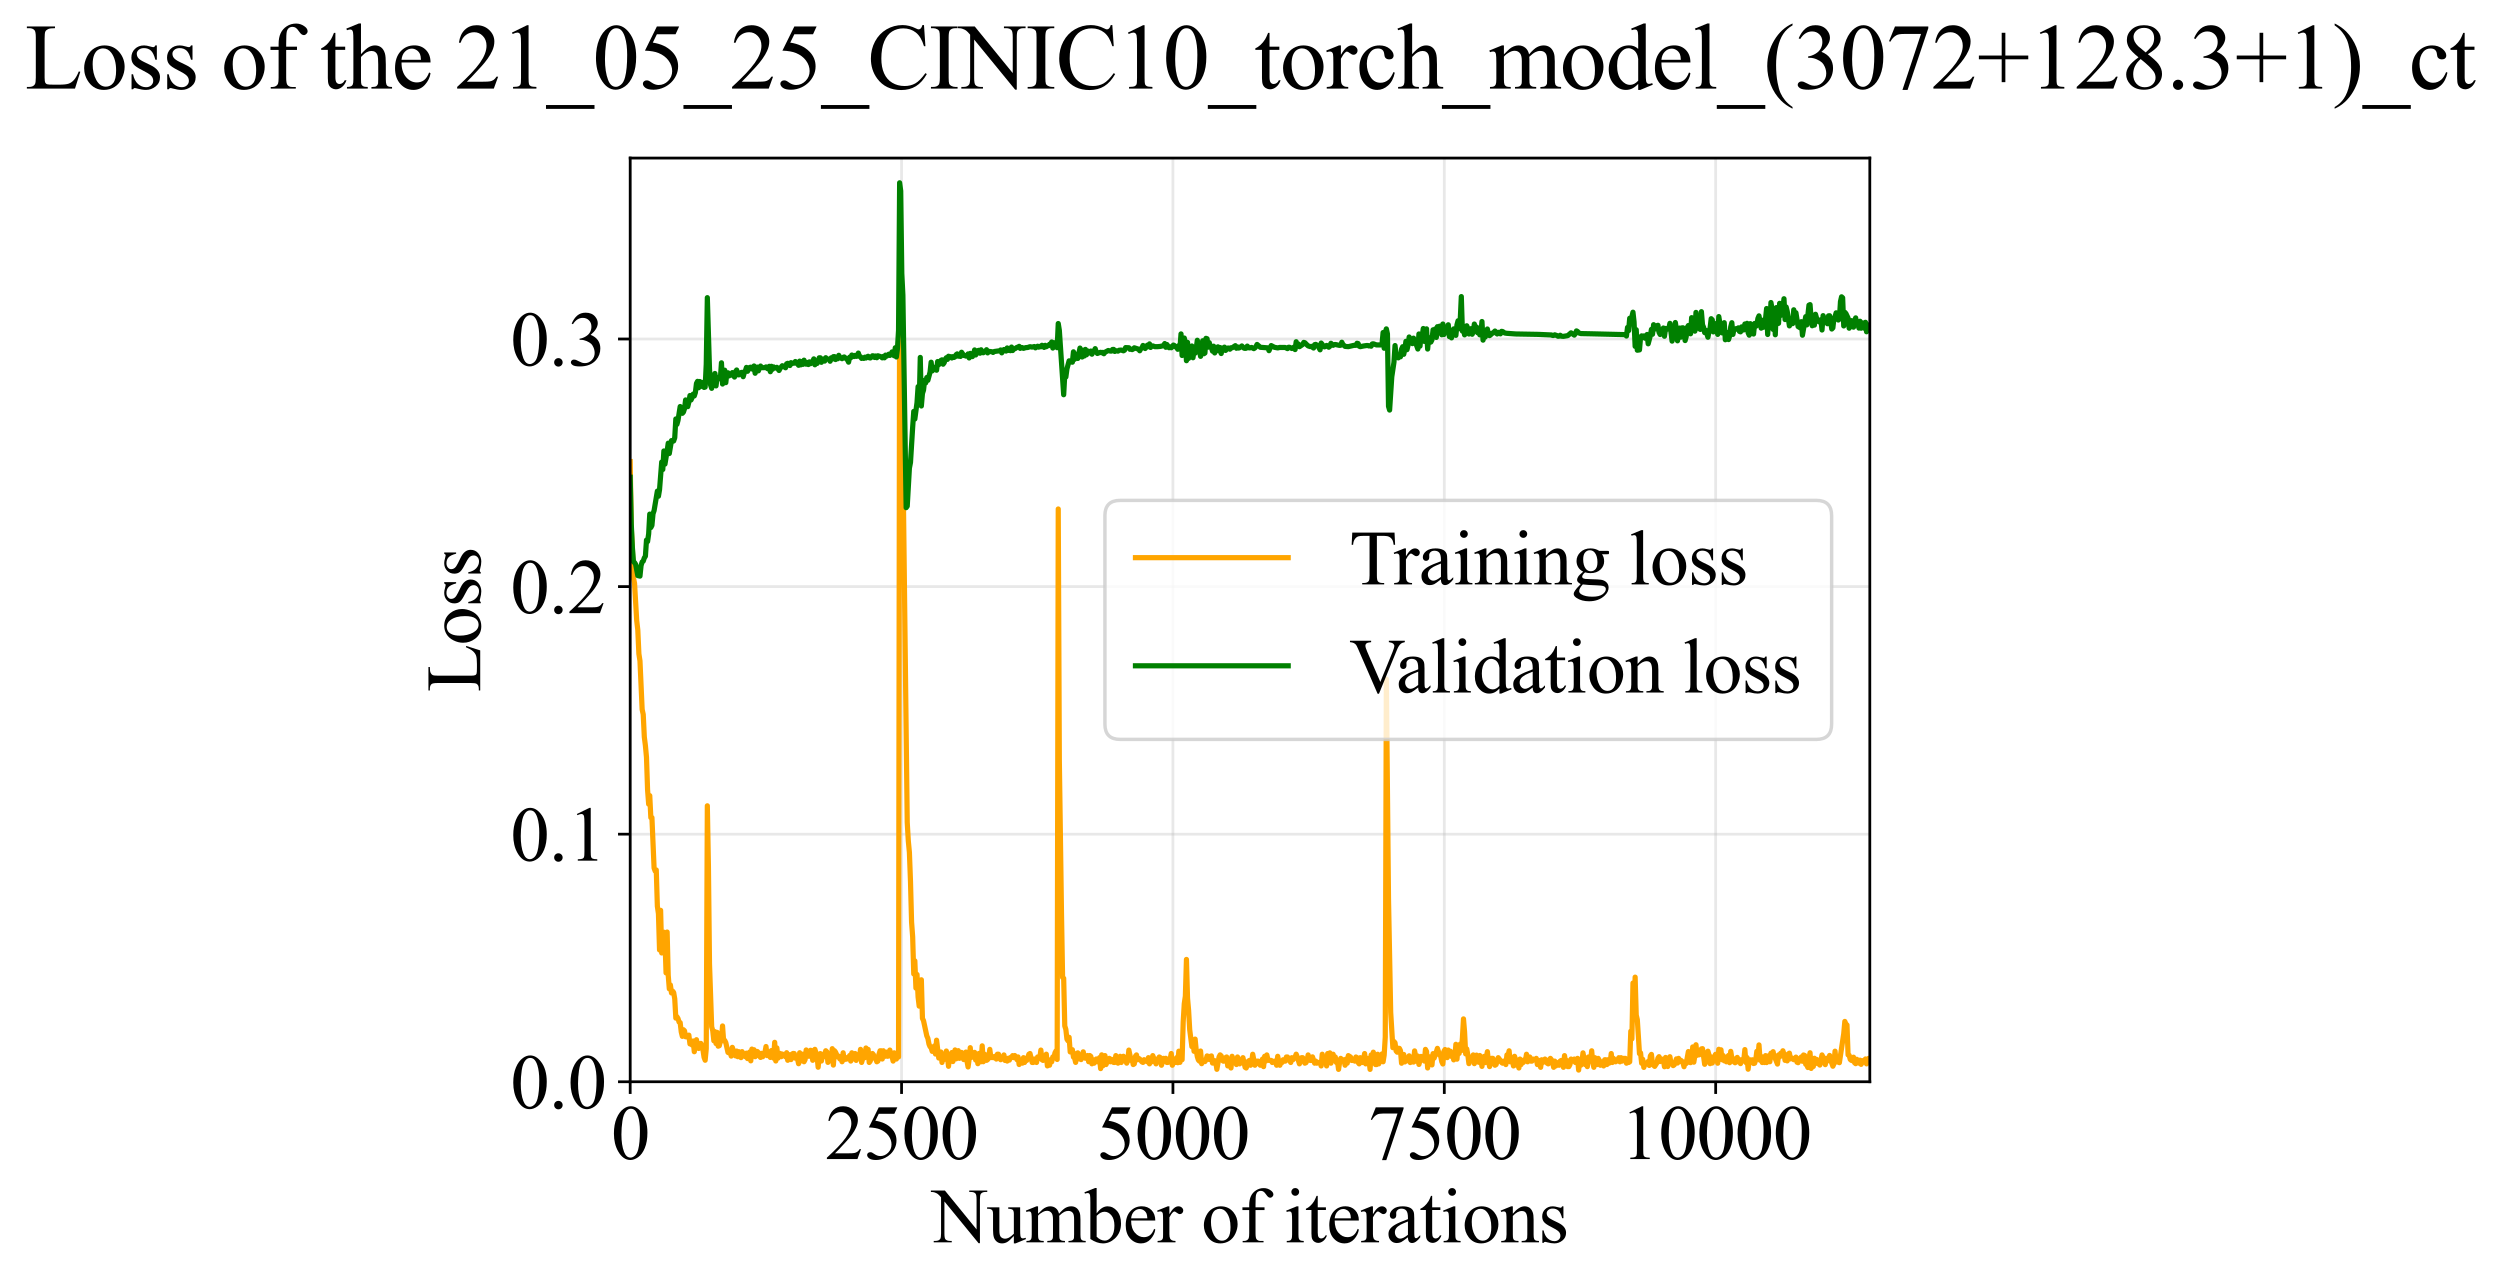 <?xml version="1.0" encoding="utf-8" standalone="no"?>
<!DOCTYPE svg PUBLIC "-//W3C//DTD SVG 1.1//EN"
  "http://www.w3.org/Graphics/SVG/1.1/DTD/svg11.dtd">
<svg xmlns:xlink="http://www.w3.org/1999/xlink" width="720.225pt" height="369.808pt" viewBox="0 0 720.225 369.808" xmlns="http://www.w3.org/2000/svg" version="1.1">
 <defs>
  <style type="text/css">*{stroke-linejoin: round; stroke-linecap: butt}</style>
 </defs>
 <g id="figure_1">
  <g id="patch_1">
   <path d="M 0 369.808 
L 720.225 369.808 
L 720.225 0 
L 0 0 
z
" style="fill: #ffffff"/>
  </g>
  <g id="axes_1">
   <g id="patch_2">
    <path d="M 181.552 311.644 
L 538.672 311.644 
L 538.672 45.532 
L 181.552 45.532 
z
" style="fill: #ffffff"/>
   </g>
   <g id="matplotlib.axis_1">
    <g id="xtick_1">
     <g id="line2d_1">
      <path d="M 181.552 311.644 
L 181.552 45.532 
" clip-path="url(#p764ac34eaa)" style="fill: none; stroke: #b0b0b0; stroke-opacity: 0.3; stroke-width: 0.8; stroke-linecap: square"/>
     </g>
     <g id="line2d_2">
      <defs>
       <path id="m1806ac22ea" d="M 0 0 
L 0 3.5 
" style="stroke: #000000; stroke-width: 0.8"/>
      </defs>
      <g>
       <use xlink:href="#m1806ac22ea" x="181.552" y="311.644" style="stroke: #000000; stroke-width: 0.8"/>
      </g>
     </g>
     <g id="text_1">
      <!-- 0 -->
      <g transform="translate(176.052 333.92) scale(0.22 -0.22)">
       <defs>
        <path id="TimesNewRomanPSMT-30" d="M 231 2094 
Q 231 2819 450 3342 
Q 669 3866 1031 4122 
Q 1313 4325 1613 4325 
Q 2100 4325 2488 3828 
Q 2972 3213 2972 2159 
Q 2972 1422 2759 906 
Q 2547 391 2217 158 
Q 1888 -75 1581 -75 
Q 975 -75 572 641 
Q 231 1244 231 2094 
z
M 844 2016 
Q 844 1141 1059 588 
Q 1238 122 1591 122 
Q 1759 122 1940 273 
Q 2122 425 2216 781 
Q 2359 1319 2359 2297 
Q 2359 3022 2209 3506 
Q 2097 3866 1919 4016 
Q 1791 4119 1609 4119 
Q 1397 4119 1231 3928 
Q 1006 3669 925 3112 
Q 844 2556 844 2016 
z
" transform="scale(0.016)"/>
       </defs>
       <use xlink:href="#TimesNewRomanPSMT-30"/>
      </g>
     </g>
    </g>
    <g id="xtick_2">
     <g id="line2d_3">
      <path d="M 259.731 311.644 
L 259.731 45.532 
" clip-path="url(#p764ac34eaa)" style="fill: none; stroke: #b0b0b0; stroke-opacity: 0.3; stroke-width: 0.8; stroke-linecap: square"/>
     </g>
     <g id="line2d_4">
      <g>
       <use xlink:href="#m1806ac22ea" x="259.731" y="311.644" style="stroke: #000000; stroke-width: 0.8"/>
      </g>
     </g>
     <g id="text_2">
      <!-- 2500 -->
      <g transform="translate(237.731 333.92) scale(0.22 -0.22)">
       <defs>
        <path id="TimesNewRomanPSMT-32" d="M 2934 816 
L 2638 0 
L 138 0 
L 138 116 
Q 1241 1122 1691 1759 
Q 2141 2397 2141 2925 
Q 2141 3328 1894 3587 
Q 1647 3847 1303 3847 
Q 991 3847 742 3664 
Q 494 3481 375 3128 
L 259 3128 
Q 338 3706 661 4015 
Q 984 4325 1469 4325 
Q 1984 4325 2329 3994 
Q 2675 3663 2675 3213 
Q 2675 2891 2525 2569 
Q 2294 2063 1775 1497 
Q 997 647 803 472 
L 1909 472 
Q 2247 472 2383 497 
Q 2519 522 2628 598 
Q 2738 675 2819 816 
L 2934 816 
z
" transform="scale(0.016)"/>
        <path id="TimesNewRomanPSMT-35" d="M 2778 4238 
L 2534 3706 
L 1259 3706 
L 981 3138 
Q 1809 3016 2294 2522 
Q 2709 2097 2709 1522 
Q 2709 1188 2573 903 
Q 2438 619 2231 419 
Q 2025 219 1772 97 
Q 1413 -75 1034 -75 
Q 653 -75 479 54 
Q 306 184 306 341 
Q 306 428 378 495 
Q 450 563 559 563 
Q 641 563 702 538 
Q 763 513 909 409 
Q 1144 247 1384 247 
Q 1750 247 2026 523 
Q 2303 800 2303 1197 
Q 2303 1581 2056 1914 
Q 1809 2247 1375 2428 
Q 1034 2569 447 2591 
L 1259 4238 
L 2778 4238 
z
" transform="scale(0.016)"/>
       </defs>
       <use xlink:href="#TimesNewRomanPSMT-32"/>
       <use xlink:href="#TimesNewRomanPSMT-35" transform="translate(50 0)"/>
       <use xlink:href="#TimesNewRomanPSMT-30" transform="translate(100 0)"/>
       <use xlink:href="#TimesNewRomanPSMT-30" transform="translate(150 0)"/>
      </g>
     </g>
    </g>
    <g id="xtick_3">
     <g id="line2d_5">
      <path d="M 337.91 311.644 
L 337.91 45.532 
" clip-path="url(#p764ac34eaa)" style="fill: none; stroke: #b0b0b0; stroke-opacity: 0.3; stroke-width: 0.8; stroke-linecap: square"/>
     </g>
     <g id="line2d_6">
      <g>
       <use xlink:href="#m1806ac22ea" x="337.91" y="311.644" style="stroke: #000000; stroke-width: 0.8"/>
      </g>
     </g>
     <g id="text_3">
      <!-- 5000 -->
      <g transform="translate(315.91 333.92) scale(0.22 -0.22)">
       <use xlink:href="#TimesNewRomanPSMT-35"/>
       <use xlink:href="#TimesNewRomanPSMT-30" transform="translate(50 0)"/>
       <use xlink:href="#TimesNewRomanPSMT-30" transform="translate(100 0)"/>
       <use xlink:href="#TimesNewRomanPSMT-30" transform="translate(150 0)"/>
      </g>
     </g>
    </g>
    <g id="xtick_4">
     <g id="line2d_7">
      <path d="M 416.088 311.644 
L 416.088 45.532 
" clip-path="url(#p764ac34eaa)" style="fill: none; stroke: #b0b0b0; stroke-opacity: 0.3; stroke-width: 0.8; stroke-linecap: square"/>
     </g>
     <g id="line2d_8">
      <g>
       <use xlink:href="#m1806ac22ea" x="416.088" y="311.644" style="stroke: #000000; stroke-width: 0.8"/>
      </g>
     </g>
     <g id="text_4">
      <!-- 7500 -->
      <g transform="translate(394.088 333.92) scale(0.22 -0.22)">
       <defs>
        <path id="TimesNewRomanPSMT-37" d="M 644 4238 
L 2916 4238 
L 2916 4119 
L 1503 -88 
L 1153 -88 
L 2419 3728 
L 1253 3728 
Q 900 3728 750 3644 
Q 488 3500 328 3200 
L 238 3234 
L 644 4238 
z
" transform="scale(0.016)"/>
       </defs>
       <use xlink:href="#TimesNewRomanPSMT-37"/>
       <use xlink:href="#TimesNewRomanPSMT-35" transform="translate(50 0)"/>
       <use xlink:href="#TimesNewRomanPSMT-30" transform="translate(100 0)"/>
       <use xlink:href="#TimesNewRomanPSMT-30" transform="translate(150 0)"/>
      </g>
     </g>
    </g>
    <g id="xtick_5">
     <g id="line2d_9">
      <path d="M 494.267 311.644 
L 494.267 45.532 
" clip-path="url(#p764ac34eaa)" style="fill: none; stroke: #b0b0b0; stroke-opacity: 0.3; stroke-width: 0.8; stroke-linecap: square"/>
     </g>
     <g id="line2d_10">
      <g>
       <use xlink:href="#m1806ac22ea" x="494.267" y="311.644" style="stroke: #000000; stroke-width: 0.8"/>
      </g>
     </g>
     <g id="text_5">
      <!-- 10000 -->
      <g transform="translate(466.767 333.92) scale(0.22 -0.22)">
       <defs>
        <path id="TimesNewRomanPSMT-31" d="M 750 3822 
L 1781 4325 
L 1884 4325 
L 1884 747 
Q 1884 391 1914 303 
Q 1944 216 2037 169 
Q 2131 122 2419 116 
L 2419 0 
L 825 0 
L 825 116 
Q 1125 122 1212 167 
Q 1300 213 1334 289 
Q 1369 366 1369 747 
L 1369 3034 
Q 1369 3497 1338 3628 
Q 1316 3728 1258 3775 
Q 1200 3822 1119 3822 
Q 1003 3822 797 3725 
L 750 3822 
z
" transform="scale(0.016)"/>
       </defs>
       <use xlink:href="#TimesNewRomanPSMT-31"/>
       <use xlink:href="#TimesNewRomanPSMT-30" transform="translate(50 0)"/>
       <use xlink:href="#TimesNewRomanPSMT-30" transform="translate(100 0)"/>
       <use xlink:href="#TimesNewRomanPSMT-30" transform="translate(150 0)"/>
       <use xlink:href="#TimesNewRomanPSMT-30" transform="translate(200 0)"/>
      </g>
     </g>
    </g>
    <g id="text_6">
     <!-- Number of iterations -->
     <g transform="translate(268.47 357.902) scale(0.22 -0.22)">
      <defs>
       <path id="TimesNewRomanPSMT-4e" d="M -84 4238 
L 1066 4238 
L 3656 1059 
L 3656 3503 
Q 3656 3894 3569 3991 
Q 3453 4122 3203 4122 
L 3056 4122 
L 3056 4238 
L 4531 4238 
L 4531 4122 
L 4381 4122 
Q 4113 4122 4000 3959 
Q 3931 3859 3931 3503 
L 3931 -69 
L 3819 -69 
L 1025 3344 
L 1025 734 
Q 1025 344 1109 247 
Q 1228 116 1475 116 
L 1625 116 
L 1625 0 
L 150 0 
L 150 116 
L 297 116 
Q 569 116 681 278 
Q 750 378 750 734 
L 750 3681 
Q 566 3897 470 3965 
Q 375 4034 191 4094 
Q 100 4122 -84 4122 
L -84 4238 
z
" transform="scale(0.016)"/>
       <path id="TimesNewRomanPSMT-75" d="M 2709 2863 
L 2709 1128 
Q 2709 631 2732 520 
Q 2756 409 2807 365 
Q 2859 322 2928 322 
Q 3025 322 3147 375 
L 3191 266 
L 2334 -88 
L 2194 -88 
L 2194 519 
Q 1825 119 1631 15 
Q 1438 -88 1222 -88 
Q 981 -88 804 51 
Q 628 191 559 409 
Q 491 628 491 1028 
L 491 2306 
Q 491 2509 447 2587 
Q 403 2666 317 2708 
Q 231 2750 6 2747 
L 6 2863 
L 1009 2863 
L 1009 947 
Q 1009 547 1148 422 
Q 1288 297 1484 297 
Q 1619 297 1789 381 
Q 1959 466 2194 703 
L 2194 2325 
Q 2194 2569 2105 2655 
Q 2016 2741 1734 2747 
L 1734 2863 
L 2709 2863 
z
" transform="scale(0.016)"/>
       <path id="TimesNewRomanPSMT-6d" d="M 1050 2338 
Q 1363 2650 1419 2697 
Q 1559 2816 1721 2881 
Q 1884 2947 2044 2947 
Q 2313 2947 2506 2790 
Q 2700 2634 2766 2338 
Q 3088 2713 3309 2830 
Q 3531 2947 3766 2947 
Q 3994 2947 4170 2830 
Q 4347 2713 4450 2447 
Q 4519 2266 4519 1878 
L 4519 647 
Q 4519 378 4559 278 
Q 4591 209 4675 161 
Q 4759 113 4950 113 
L 4950 0 
L 3538 0 
L 3538 113 
L 3597 113 
Q 3781 113 3884 184 
Q 3956 234 3988 344 
Q 4000 397 4000 647 
L 4000 1878 
Q 4000 2228 3916 2372 
Q 3794 2572 3525 2572 
Q 3359 2572 3192 2489 
Q 3025 2406 2788 2181 
L 2781 2147 
L 2788 2013 
L 2788 647 
Q 2788 353 2820 281 
Q 2853 209 2943 161 
Q 3034 113 3253 113 
L 3253 0 
L 1806 0 
L 1806 113 
Q 2044 113 2133 169 
Q 2222 225 2256 338 
Q 2272 391 2272 647 
L 2272 1878 
Q 2272 2228 2169 2381 
Q 2031 2581 1784 2581 
Q 1616 2581 1450 2491 
Q 1191 2353 1050 2181 
L 1050 647 
Q 1050 366 1089 281 
Q 1128 197 1204 155 
Q 1281 113 1516 113 
L 1516 0 
L 100 0 
L 100 113 
Q 297 113 375 155 
Q 453 197 493 289 
Q 534 381 534 647 
L 534 1741 
Q 534 2213 506 2350 
Q 484 2453 437 2492 
Q 391 2531 309 2531 
Q 222 2531 100 2484 
L 53 2597 
L 916 2947 
L 1050 2947 
L 1050 2338 
z
" transform="scale(0.016)"/>
       <path id="TimesNewRomanPSMT-62" d="M 984 2369 
Q 1400 2947 1881 2947 
Q 2322 2947 2650 2570 
Q 2978 2194 2978 1541 
Q 2978 778 2472 313 
Q 2038 -88 1503 -88 
Q 1253 -88 995 3 
Q 738 94 469 275 
L 469 3241 
Q 469 3728 445 3840 
Q 422 3953 372 3993 
Q 322 4034 247 4034 
Q 159 4034 28 3984 
L -16 4094 
L 844 4444 
L 984 4444 
L 984 2369 
z
M 984 2169 
L 984 456 
Q 1144 300 1314 220 
Q 1484 141 1663 141 
Q 1947 141 2192 453 
Q 2438 766 2438 1363 
Q 2438 1913 2192 2208 
Q 1947 2503 1634 2503 
Q 1469 2503 1303 2419 
Q 1178 2356 984 2169 
z
" transform="scale(0.016)"/>
       <path id="TimesNewRomanPSMT-65" d="M 681 1784 
Q 678 1147 991 784 
Q 1303 422 1725 422 
Q 2006 422 2214 576 
Q 2422 731 2563 1106 
L 2659 1044 
Q 2594 616 2278 264 
Q 1963 -88 1488 -88 
Q 972 -88 605 314 
Q 238 716 238 1394 
Q 238 2128 614 2539 
Q 991 2950 1559 2950 
Q 2041 2950 2350 2633 
Q 2659 2316 2659 1784 
L 681 1784 
z
M 681 1966 
L 2006 1966 
Q 1991 2241 1941 2353 
Q 1863 2528 1708 2628 
Q 1553 2728 1384 2728 
Q 1125 2728 920 2526 
Q 716 2325 681 1966 
z
" transform="scale(0.016)"/>
       <path id="TimesNewRomanPSMT-72" d="M 1038 2947 
L 1038 2303 
Q 1397 2947 1775 2947 
Q 1947 2947 2059 2842 
Q 2172 2738 2172 2600 
Q 2172 2478 2090 2393 
Q 2009 2309 1897 2309 
Q 1788 2309 1652 2417 
Q 1516 2525 1450 2525 
Q 1394 2525 1328 2463 
Q 1188 2334 1038 2041 
L 1038 669 
Q 1038 431 1097 309 
Q 1138 225 1241 169 
Q 1344 113 1538 113 
L 1538 0 
L 72 0 
L 72 113 
Q 291 113 397 181 
Q 475 231 506 341 
Q 522 394 522 644 
L 522 1753 
Q 522 2253 501 2348 
Q 481 2444 426 2487 
Q 372 2531 291 2531 
Q 194 2531 72 2484 
L 41 2597 
L 906 2947 
L 1038 2947 
z
" transform="scale(0.016)"/>
       <path id="TimesNewRomanPSMT-20" transform="scale(0.016)"/>
       <path id="TimesNewRomanPSMT-6f" d="M 1600 2947 
Q 2250 2947 2644 2453 
Q 2978 2031 2978 1484 
Q 2978 1100 2793 706 
Q 2609 313 2286 112 
Q 1963 -88 1566 -88 
Q 919 -88 538 428 
Q 216 863 216 1403 
Q 216 1797 411 2186 
Q 606 2575 925 2761 
Q 1244 2947 1600 2947 
z
M 1503 2744 
Q 1338 2744 1170 2645 
Q 1003 2547 900 2300 
Q 797 2053 797 1666 
Q 797 1041 1045 587 
Q 1294 134 1700 134 
Q 2003 134 2200 384 
Q 2397 634 2397 1244 
Q 2397 2006 2069 2444 
Q 1847 2744 1503 2744 
z
" transform="scale(0.016)"/>
       <path id="TimesNewRomanPSMT-66" d="M 1319 2638 
L 1319 756 
Q 1319 356 1406 250 
Q 1522 113 1716 113 
L 1975 113 
L 1975 0 
L 266 0 
L 266 113 
L 394 113 
Q 519 113 622 175 
Q 725 238 764 344 
Q 803 450 803 756 
L 803 2638 
L 247 2638 
L 247 2863 
L 803 2863 
L 803 3050 
Q 803 3478 940 3775 
Q 1078 4072 1361 4255 
Q 1644 4438 1997 4438 
Q 2325 4438 2600 4225 
Q 2781 4084 2781 3909 
Q 2781 3816 2700 3733 
Q 2619 3650 2525 3650 
Q 2453 3650 2373 3701 
Q 2294 3753 2178 3923 
Q 2063 4094 1966 4153 
Q 1869 4213 1750 4213 
Q 1606 4213 1506 4136 
Q 1406 4059 1362 3898 
Q 1319 3738 1319 3069 
L 1319 2863 
L 2056 2863 
L 2056 2638 
L 1319 2638 
z
" transform="scale(0.016)"/>
       <path id="TimesNewRomanPSMT-69" d="M 928 4444 
Q 1059 4444 1151 4351 
Q 1244 4259 1244 4128 
Q 1244 3997 1151 3903 
Q 1059 3809 928 3809 
Q 797 3809 703 3903 
Q 609 3997 609 4128 
Q 609 4259 701 4351 
Q 794 4444 928 4444 
z
M 1188 2947 
L 1188 647 
Q 1188 378 1227 289 
Q 1266 200 1342 156 
Q 1419 113 1622 113 
L 1622 0 
L 231 0 
L 231 113 
Q 441 113 512 153 
Q 584 194 626 287 
Q 669 381 669 647 
L 669 1750 
Q 669 2216 641 2353 
Q 619 2453 572 2492 
Q 525 2531 444 2531 
Q 356 2531 231 2484 
L 188 2597 
L 1050 2947 
L 1188 2947 
z
" transform="scale(0.016)"/>
       <path id="TimesNewRomanPSMT-74" d="M 1031 3803 
L 1031 2863 
L 1700 2863 
L 1700 2644 
L 1031 2644 
L 1031 788 
Q 1031 509 1111 412 
Q 1191 316 1316 316 
Q 1419 316 1516 380 
Q 1613 444 1666 569 
L 1788 569 
Q 1678 263 1478 108 
Q 1278 -47 1066 -47 
Q 922 -47 784 33 
Q 647 113 581 261 
Q 516 409 516 719 
L 516 2644 
L 63 2644 
L 63 2747 
Q 234 2816 414 2980 
Q 594 3144 734 3369 
Q 806 3488 934 3803 
L 1031 3803 
z
" transform="scale(0.016)"/>
       <path id="TimesNewRomanPSMT-61" d="M 1822 413 
Q 1381 72 1269 19 
Q 1100 -59 909 -59 
Q 613 -59 420 144 
Q 228 347 228 678 
Q 228 888 322 1041 
Q 450 1253 767 1440 
Q 1084 1628 1822 1897 
L 1822 2009 
Q 1822 2438 1686 2597 
Q 1550 2756 1291 2756 
Q 1094 2756 978 2650 
Q 859 2544 859 2406 
L 866 2225 
Q 866 2081 792 2003 
Q 719 1925 600 1925 
Q 484 1925 411 2006 
Q 338 2088 338 2228 
Q 338 2497 613 2722 
Q 888 2947 1384 2947 
Q 1766 2947 2009 2819 
Q 2194 2722 2281 2516 
Q 2338 2381 2338 1966 
L 2338 994 
Q 2338 584 2353 492 
Q 2369 400 2405 369 
Q 2441 338 2488 338 
Q 2538 338 2575 359 
Q 2641 400 2828 588 
L 2828 413 
Q 2478 -56 2159 -56 
Q 2006 -56 1915 50 
Q 1825 156 1822 413 
z
M 1822 616 
L 1822 1706 
Q 1350 1519 1213 1441 
Q 966 1303 859 1153 
Q 753 1003 753 825 
Q 753 600 887 451 
Q 1022 303 1197 303 
Q 1434 303 1822 616 
z
" transform="scale(0.016)"/>
       <path id="TimesNewRomanPSMT-6e" d="M 1034 2341 
Q 1538 2947 1994 2947 
Q 2228 2947 2397 2830 
Q 2566 2713 2666 2444 
Q 2734 2256 2734 1869 
L 2734 647 
Q 2734 375 2778 278 
Q 2813 200 2889 156 
Q 2966 113 3172 113 
L 3172 0 
L 1756 0 
L 1756 113 
L 1816 113 
Q 2016 113 2095 173 
Q 2175 234 2206 353 
Q 2219 400 2219 647 
L 2219 1819 
Q 2219 2209 2117 2386 
Q 2016 2563 1775 2563 
Q 1403 2563 1034 2156 
L 1034 647 
Q 1034 356 1069 288 
Q 1113 197 1189 155 
Q 1266 113 1500 113 
L 1500 0 
L 84 0 
L 84 113 
L 147 113 
Q 366 113 442 223 
Q 519 334 519 647 
L 519 1709 
Q 519 2225 495 2337 
Q 472 2450 423 2490 
Q 375 2531 294 2531 
Q 206 2531 84 2484 
L 38 2597 
L 900 2947 
L 1034 2947 
L 1034 2341 
z
" transform="scale(0.016)"/>
       <path id="TimesNewRomanPSMT-73" d="M 2050 2947 
L 2050 1972 
L 1947 1972 
Q 1828 2431 1642 2597 
Q 1456 2763 1169 2763 
Q 950 2763 815 2647 
Q 681 2531 681 2391 
Q 681 2216 781 2091 
Q 878 1963 1175 1819 
L 1631 1597 
Q 2266 1288 2266 781 
Q 2266 391 1970 151 
Q 1675 -88 1309 -88 
Q 1047 -88 709 6 
Q 606 38 541 38 
Q 469 38 428 -44 
L 325 -44 
L 325 978 
L 428 978 
Q 516 541 762 319 
Q 1009 97 1316 97 
Q 1531 97 1667 223 
Q 1803 350 1803 528 
Q 1803 744 1651 891 
Q 1500 1038 1047 1263 
Q 594 1488 453 1669 
Q 313 1847 313 2119 
Q 313 2472 555 2709 
Q 797 2947 1181 2947 
Q 1350 2947 1591 2875 
Q 1750 2828 1803 2828 
Q 1853 2828 1881 2850 
Q 1909 2872 1947 2947 
L 2050 2947 
z
" transform="scale(0.016)"/>
      </defs>
      <use xlink:href="#TimesNewRomanPSMT-4e"/>
      <use xlink:href="#TimesNewRomanPSMT-75" transform="translate(72.217 0)"/>
      <use xlink:href="#TimesNewRomanPSMT-6d" transform="translate(122.217 0)"/>
      <use xlink:href="#TimesNewRomanPSMT-62" transform="translate(200 0)"/>
      <use xlink:href="#TimesNewRomanPSMT-65" transform="translate(250 0)"/>
      <use xlink:href="#TimesNewRomanPSMT-72" transform="translate(294.385 0)"/>
      <use xlink:href="#TimesNewRomanPSMT-20" transform="translate(327.686 0)"/>
      <use xlink:href="#TimesNewRomanPSMT-6f" transform="translate(352.686 0)"/>
      <use xlink:href="#TimesNewRomanPSMT-66" transform="translate(402.686 0)"/>
      <use xlink:href="#TimesNewRomanPSMT-20" transform="translate(435.986 0)"/>
      <use xlink:href="#TimesNewRomanPSMT-69" transform="translate(460.986 0)"/>
      <use xlink:href="#TimesNewRomanPSMT-74" transform="translate(488.77 0)"/>
      <use xlink:href="#TimesNewRomanPSMT-65" transform="translate(516.553 0)"/>
      <use xlink:href="#TimesNewRomanPSMT-72" transform="translate(560.938 0)"/>
      <use xlink:href="#TimesNewRomanPSMT-61" transform="translate(594.238 0)"/>
      <use xlink:href="#TimesNewRomanPSMT-74" transform="translate(638.623 0)"/>
      <use xlink:href="#TimesNewRomanPSMT-69" transform="translate(666.406 0)"/>
      <use xlink:href="#TimesNewRomanPSMT-6f" transform="translate(694.189 0)"/>
      <use xlink:href="#TimesNewRomanPSMT-6e" transform="translate(744.189 0)"/>
      <use xlink:href="#TimesNewRomanPSMT-73" transform="translate(794.189 0)"/>
     </g>
    </g>
   </g>
   <g id="matplotlib.axis_2">
    <g id="ytick_1">
     <g id="line2d_11">
      <path d="M 181.552 311.644 
L 538.672 311.644 
" clip-path="url(#p764ac34eaa)" style="fill: none; stroke: #b0b0b0; stroke-opacity: 0.3; stroke-width: 0.8; stroke-linecap: square"/>
     </g>
     <g id="line2d_12">
      <defs>
       <path id="mb37b0f4dcb" d="M 0 0 
L -3.5 0 
" style="stroke: #000000; stroke-width: 0.8"/>
      </defs>
      <g>
       <use xlink:href="#mb37b0f4dcb" x="181.552" y="311.644" style="stroke: #000000; stroke-width: 0.8"/>
      </g>
     </g>
     <g id="text_7">
      <!-- 0.0 -->
      <g transform="translate(147.052 319.282) scale(0.22 -0.22)">
       <defs>
        <path id="TimesNewRomanPSMT-2e" d="M 800 606 
Q 947 606 1047 504 
Q 1147 403 1147 259 
Q 1147 116 1045 14 
Q 944 -88 800 -88 
Q 656 -88 554 14 
Q 453 116 453 259 
Q 453 406 554 506 
Q 656 606 800 606 
z
" transform="scale(0.016)"/>
       </defs>
       <use xlink:href="#TimesNewRomanPSMT-30"/>
       <use xlink:href="#TimesNewRomanPSMT-2e" transform="translate(50 0)"/>
       <use xlink:href="#TimesNewRomanPSMT-30" transform="translate(75 0)"/>
      </g>
     </g>
    </g>
    <g id="ytick_2">
     <g id="line2d_13">
      <path d="M 181.552 240.317 
L 538.672 240.317 
" clip-path="url(#p764ac34eaa)" style="fill: none; stroke: #b0b0b0; stroke-opacity: 0.3; stroke-width: 0.8; stroke-linecap: square"/>
     </g>
     <g id="line2d_14">
      <g>
       <use xlink:href="#mb37b0f4dcb" x="181.552" y="240.317" style="stroke: #000000; stroke-width: 0.8"/>
      </g>
     </g>
     <g id="text_8">
      <!-- 0.1 -->
      <g transform="translate(147.052 247.956) scale(0.22 -0.22)">
       <use xlink:href="#TimesNewRomanPSMT-30"/>
       <use xlink:href="#TimesNewRomanPSMT-2e" transform="translate(50 0)"/>
       <use xlink:href="#TimesNewRomanPSMT-31" transform="translate(75 0)"/>
      </g>
     </g>
    </g>
    <g id="ytick_3">
     <g id="line2d_15">
      <path d="M 181.552 168.991 
L 538.672 168.991 
" clip-path="url(#p764ac34eaa)" style="fill: none; stroke: #b0b0b0; stroke-opacity: 0.3; stroke-width: 0.8; stroke-linecap: square"/>
     </g>
     <g id="line2d_16">
      <g>
       <use xlink:href="#mb37b0f4dcb" x="181.552" y="168.991" style="stroke: #000000; stroke-width: 0.8"/>
      </g>
     </g>
     <g id="text_9">
      <!-- 0.2 -->
      <g transform="translate(147.052 176.63) scale(0.22 -0.22)">
       <use xlink:href="#TimesNewRomanPSMT-30"/>
       <use xlink:href="#TimesNewRomanPSMT-2e" transform="translate(50 0)"/>
       <use xlink:href="#TimesNewRomanPSMT-32" transform="translate(75 0)"/>
      </g>
     </g>
    </g>
    <g id="ytick_4">
     <g id="line2d_17">
      <path d="M 181.552 97.665 
L 538.672 97.665 
" clip-path="url(#p764ac34eaa)" style="fill: none; stroke: #b0b0b0; stroke-opacity: 0.3; stroke-width: 0.8; stroke-linecap: square"/>
     </g>
     <g id="line2d_18">
      <g>
       <use xlink:href="#mb37b0f4dcb" x="181.552" y="97.665" style="stroke: #000000; stroke-width: 0.8"/>
      </g>
     </g>
     <g id="text_10">
      <!-- 0.3 -->
      <g transform="translate(147.052 105.304) scale(0.22 -0.22)">
       <defs>
        <path id="TimesNewRomanPSMT-33" d="M 325 3431 
Q 506 3859 782 4092 
Q 1059 4325 1472 4325 
Q 1981 4325 2253 3994 
Q 2459 3747 2459 3466 
Q 2459 3003 1878 2509 
Q 2269 2356 2469 2072 
Q 2669 1788 2669 1403 
Q 2669 853 2319 450 
Q 1863 -75 997 -75 
Q 569 -75 414 31 
Q 259 138 259 259 
Q 259 350 332 419 
Q 406 488 509 488 
Q 588 488 669 463 
Q 722 447 909 348 
Q 1097 250 1169 231 
Q 1284 197 1416 197 
Q 1734 197 1970 444 
Q 2206 691 2206 1028 
Q 2206 1275 2097 1509 
Q 2016 1684 1919 1775 
Q 1784 1900 1550 2001 
Q 1316 2103 1072 2103 
L 972 2103 
L 972 2197 
Q 1219 2228 1467 2375 
Q 1716 2522 1828 2728 
Q 1941 2934 1941 3181 
Q 1941 3503 1739 3701 
Q 1538 3900 1238 3900 
Q 753 3900 428 3381 
L 325 3431 
z
" transform="scale(0.016)"/>
       </defs>
       <use xlink:href="#TimesNewRomanPSMT-30"/>
       <use xlink:href="#TimesNewRomanPSMT-2e" transform="translate(50 0)"/>
       <use xlink:href="#TimesNewRomanPSMT-33" transform="translate(75 0)"/>
      </g>
     </g>
    </g>
    <g id="text_11">
     <!-- Loss -->
     <g transform="translate(138.346 199.369) rotate(-90) scale(0.22 -0.22)">
      <defs>
       <path id="TimesNewRomanPSMT-4c" d="M 3669 1172 
L 3772 1150 
L 3409 0 
L 128 0 
L 128 116 
L 288 116 
Q 556 116 672 291 
Q 738 391 738 753 
L 738 3488 
Q 738 3884 650 3984 
Q 528 4122 288 4122 
L 128 4122 
L 128 4238 
L 2047 4238 
L 2047 4122 
Q 1709 4125 1573 4059 
Q 1438 3994 1388 3894 
Q 1338 3794 1338 3416 
L 1338 753 
Q 1338 494 1388 397 
Q 1425 331 1503 300 
Q 1581 269 1991 269 
L 2300 269 
Q 2788 269 2984 341 
Q 3181 413 3343 595 
Q 3506 778 3669 1172 
z
" transform="scale(0.016)"/>
      </defs>
      <use xlink:href="#TimesNewRomanPSMT-4c"/>
      <use xlink:href="#TimesNewRomanPSMT-6f" transform="translate(61.084 0)"/>
      <use xlink:href="#TimesNewRomanPSMT-73" transform="translate(111.084 0)"/>
      <use xlink:href="#TimesNewRomanPSMT-73" transform="translate(150 0)"/>
     </g>
    </g>
   </g>
   <g id="line2d_19">
    <path d="M 181.552 132.975 
L 181.865 152.074 
L 182.178 157.936 
L 182.491 166.461 
L 182.804 168.061 
L 183.43 178.796 
L 183.743 181.488 
L 184.056 188.349 
L 184.369 190.401 
L 184.995 204.388 
L 185.308 205.817 
L 185.621 212.328 
L 185.934 214.78 
L 186.247 218.171 
L 186.56 227.535 
L 186.873 231.662 
L 187.186 229.214 
L 187.499 235.541 
L 187.812 235.534 
L 188.438 250.085 
L 188.751 250.961 
L 189.064 250.63 
L 189.377 261.073 
L 189.69 263.235 
L 190.003 273.666 
L 190.316 262.26 
L 190.629 274.541 
L 190.942 269.729 
L 191.255 268.564 
L 191.568 270.667 
L 191.881 280.277 
L 192.194 268.517 
L 192.507 280.966 
L 192.82 284.874 
L 193.133 283.762 
L 193.446 286.056 
L 193.759 285.52 
L 194.072 285.924 
L 194.385 287.744 
L 194.698 293.305 
L 195.011 292.904 
L 195.324 293.418 
L 195.637 294.447 
L 195.95 294.609 
L 196.263 297.291 
L 196.576 298.563 
L 196.889 296.657 
L 197.202 296.975 
L 197.515 298.675 
L 197.828 298.713 
L 198.454 298.217 
L 198.767 300.743 
L 199.08 299.94 
L 199.393 301.065 
L 199.706 299.901 
L 200.019 302.987 
L 200.332 300.512 
L 200.645 299.531 
L 200.958 301.161 
L 201.271 302.055 
L 201.897 300.592 
L 202.21 301.188 
L 202.523 302.512 
L 202.836 304.607 
L 203.149 305.443 
L 203.462 302.142 
L 203.775 232.148 
L 204.087 249.383 
L 204.4 277.669 
L 205.026 295.803 
L 205.339 296.937 
L 205.652 299.838 
L 205.965 297.213 
L 206.278 300.634 
L 206.591 297.42 
L 206.904 301.392 
L 207.217 301.266 
L 207.53 300.013 
L 207.843 299.28 
L 208.156 295.571 
L 208.469 299.849 
L 208.782 299.733 
L 209.095 300.364 
L 209.721 303.186 
L 210.034 303.339 
L 210.347 303.013 
L 210.66 304.248 
L 210.973 301.736 
L 211.599 303.609 
L 211.912 304.195 
L 212.225 302.804 
L 212.538 304.418 
L 212.851 302.981 
L 213.164 304.404 
L 213.477 304.689 
L 213.79 302.966 
L 214.103 304.185 
L 214.416 303.553 
L 214.729 304.418 
L 215.042 303.401 
L 215.355 304.967 
L 215.981 303.077 
L 216.294 305.615 
L 216.607 302.233 
L 216.92 303.914 
L 217.233 302.427 
L 217.546 304.42 
L 217.859 303.795 
L 218.172 302.923 
L 218.485 303.253 
L 218.798 304.274 
L 219.111 304.638 
L 219.424 303.457 
L 219.737 304.43 
L 220.05 303.642 
L 220.363 303.261 
L 220.676 301.496 
L 220.989 304.105 
L 221.302 303.004 
L 221.615 303.039 
L 221.928 304.632 
L 222.241 302.656 
L 222.554 304.062 
L 222.867 304.841 
L 223.18 300.288 
L 223.493 305.656 
L 223.806 301.891 
L 224.119 304.848 
L 224.432 303.868 
L 224.745 303.483 
L 225.058 304.422 
L 225.371 303.656 
L 225.684 303.877 
L 225.997 303.877 
L 226.31 304.461 
L 226.623 303.277 
L 226.936 305.458 
L 227.249 303.88 
L 227.562 303.858 
L 227.875 305.258 
L 228.188 303.678 
L 228.501 303.484 
L 228.814 303.519 
L 229.127 304.844 
L 229.44 304.196 
L 229.753 305.052 
L 230.066 306.446 
L 230.379 303.285 
L 230.692 305.672 
L 231.005 304.087 
L 231.318 303.692 
L 231.63 305.876 
L 231.943 305.265 
L 232.256 302.488 
L 232.569 304.28 
L 233.195 304.275 
L 233.508 302.577 
L 233.821 302.673 
L 234.134 305.46 
L 234.447 303.29 
L 234.76 302.305 
L 235.386 304.295 
L 235.699 307.455 
L 236.012 304.145 
L 236.325 303.528 
L 236.638 305.671 
L 236.951 304.088 
L 237.264 304.478 
L 237.89 302.712 
L 238.203 303.024 
L 238.516 306.059 
L 238.829 305.65 
L 239.142 305.471 
L 239.455 305.473 
L 239.768 302.115 
L 240.081 306.838 
L 240.394 302.695 
L 240.707 303.103 
L 241.333 304.489 
L 241.646 304.285 
L 241.959 305.082 
L 242.272 304.688 
L 242.585 305.88 
L 242.898 303.297 
L 243.211 305.278 
L 243.524 304.678 
L 243.837 305.137 
L 244.15 304.667 
L 244.463 305.028 
L 244.776 304.091 
L 245.089 305.677 
L 245.402 303.303 
L 245.715 305.088 
L 246.028 304.496 
L 246.341 303.506 
L 246.654 305.484 
L 246.967 303.902 
L 247.28 303.796 
L 247.593 304.639 
L 247.906 302.31 
L 248.219 306.077 
L 248.845 303.899 
L 249.158 304.696 
L 249.471 301.921 
L 249.784 304.496 
L 250.097 302.322 
L 250.41 306.084 
L 250.723 305.685 
L 251.036 303.906 
L 251.349 303.507 
L 251.662 303.904 
L 251.975 304.894 
L 252.288 305.099 
L 252.601 305.886 
L 252.914 305.689 
L 253.227 303.708 
L 253.54 302.718 
L 253.853 302.716 
L 254.166 305.089 
L 254.479 302.714 
L 254.792 304.102 
L 255.105 304.3 
L 255.418 303.112 
L 255.731 304.302 
L 256.357 302.517 
L 256.67 304.312 
L 256.983 304.295 
L 257.296 305.686 
L 257.609 303.309 
L 257.922 303.87 
L 258.235 305.1 
L 258.548 303.482 
L 258.86 304.503 
L 259.173 77.543 
L 259.486 89.004 
L 259.799 104.653 
L 261.364 236.913 
L 261.677 242.29 
L 261.99 245.576 
L 262.303 253.924 
L 262.616 265.656 
L 262.929 269.913 
L 263.242 280.583 
L 263.555 276.816 
L 263.868 284.66 
L 264.181 280.739 
L 264.494 287.24 
L 264.807 289.854 
L 265.12 283.629 
L 265.433 282.267 
L 265.746 293.389 
L 266.059 294.061 
L 266.998 298.416 
L 267.311 299.141 
L 267.624 300.767 
L 267.937 301.522 
L 268.25 301.839 
L 268.563 302.887 
L 268.876 301.909 
L 269.189 301.329 
L 269.502 303.656 
L 269.815 299.668 
L 270.441 304.801 
L 270.754 304.355 
L 271.067 303.072 
L 271.38 306.085 
L 271.693 303.966 
L 272.006 305.218 
L 272.319 304.4 
L 272.632 302.791 
L 272.945 304.305 
L 273.258 307.189 
L 273.571 304.257 
L 273.884 305.195 
L 274.197 303.24 
L 274.51 305.822 
L 274.823 304.671 
L 275.136 302.479 
L 275.449 305.038 
L 275.762 304.766 
L 276.075 302.687 
L 276.388 304.901 
L 277.014 303.198 
L 277.327 304.467 
L 277.64 305.253 
L 278.266 303.087 
L 278.579 305.731 
L 278.892 307.377 
L 279.205 305.072 
L 279.518 301.825 
L 279.831 304.65 
L 280.144 303.875 
L 280.457 303.908 
L 280.77 303.177 
L 281.083 305.392 
L 281.396 303.662 
L 281.709 306.438 
L 282.022 303.487 
L 282.335 305.862 
L 282.648 305.872 
L 282.961 301.298 
L 283.274 305.871 
L 283.587 303.674 
L 283.9 303.906 
L 284.213 305.475 
L 284.526 305.277 
L 284.839 304.689 
L 285.152 302.314 
L 285.465 304.691 
L 285.778 304.296 
L 286.091 304.694 
L 286.403 304.697 
L 286.716 304.298 
L 287.029 305.103 
L 287.342 303.71 
L 287.655 303.707 
L 287.968 304.894 
L 288.281 305.291 
L 288.594 304.694 
L 288.907 305.084 
L 289.22 303.918 
L 289.533 305.502 
L 289.846 305.092 
L 290.159 305.681 
L 290.472 304.872 
L 290.785 305.408 
L 291.098 304.653 
L 291.411 304.672 
L 291.724 304.113 
L 292.037 304.689 
L 292.35 304.09 
L 292.663 304.465 
L 292.976 305.274 
L 293.289 304.491 
L 293.602 306.673 
L 293.915 305.381 
L 294.228 305.489 
L 294.541 306.282 
L 294.854 304.7 
L 295.167 306.085 
L 295.48 305.097 
L 295.793 305.494 
L 296.419 303.71 
L 296.732 303.512 
L 297.358 306.088 
L 297.671 306.092 
L 297.984 305.094 
L 298.297 305.49 
L 298.61 306.086 
L 298.923 304.503 
L 299.236 304.897 
L 299.549 304.898 
L 299.862 302.519 
L 300.175 305.293 
L 300.488 305.492 
L 300.801 305.293 
L 301.114 304.697 
L 301.427 303.704 
L 301.74 307.077 
L 302.053 306.078 
L 302.366 306.878 
L 302.679 305.292 
L 302.992 305.888 
L 303.305 304.484 
L 303.618 304.698 
L 303.931 303.313 
L 304.244 302.721 
L 304.557 305.218 
L 304.87 146.637 
L 305.183 218.96 
L 305.809 263.318 
L 306.122 281.584 
L 306.435 281.834 
L 306.748 295.562 
L 307.061 296.564 
L 307.374 299.377 
L 307.687 299.847 
L 308 298.839 
L 308.313 303.046 
L 308.626 302.44 
L 308.939 302.413 
L 309.252 304.541 
L 309.565 304.74 
L 309.878 306.062 
L 310.191 303.492 
L 310.504 303.317 
L 310.817 305.058 
L 311.13 304.776 
L 311.443 305.258 
L 312.069 303.024 
L 312.382 304.527 
L 312.695 304.87 
L 313.008 304.302 
L 313.321 304.085 
L 313.634 305.867 
L 313.946 304.09 
L 314.259 304.337 
L 314.572 306.474 
L 314.885 305.297 
L 315.198 306.295 
L 315.511 305.483 
L 315.824 305.082 
L 316.137 305.881 
L 316.45 305.686 
L 316.763 304.698 
L 317.076 307.85 
L 317.389 303.89 
L 317.702 307.074 
L 318.328 304.105 
L 318.641 306.682 
L 319.267 305.088 
L 319.58 304.897 
L 319.893 305.89 
L 320.206 305.181 
L 320.519 305.878 
L 320.832 306.078 
L 321.145 306.081 
L 321.458 304.106 
L 321.771 304.699 
L 322.084 306.286 
L 322.71 304.31 
L 323.023 306.089 
L 323.336 304.703 
L 323.649 304.304 
L 323.962 304.849 
L 324.588 306.283 
L 324.901 305.493 
L 325.214 302.521 
L 325.84 305.494 
L 326.153 305.099 
L 326.466 306.685 
L 326.779 306.484 
L 327.092 304.307 
L 327.405 303.91 
L 327.718 305.303 
L 328.031 304.916 
L 328.344 305.095 
L 328.97 305.921 
L 329.283 306.069 
L 329.596 305.288 
L 329.909 305.685 
L 330.222 305.693 
L 330.535 305.889 
L 330.848 304.702 
L 331.161 306.484 
L 331.474 305.69 
L 331.787 305.891 
L 332.1 304.11 
L 333.039 306.487 
L 333.352 305.1 
L 333.665 305.893 
L 333.978 304.506 
L 334.291 304.707 
L 334.604 306.884 
L 335.23 304.903 
L 335.543 305.582 
L 335.856 304.892 
L 336.169 306.089 
L 336.482 306.084 
L 336.795 305.895 
L 337.108 305.101 
L 337.421 303.514 
L 337.734 306.882 
L 338.047 305.892 
L 338.36 305.893 
L 338.673 306.091 
L 338.986 304.704 
L 339.299 306.161 
L 339.612 302.833 
L 339.925 306.061 
L 340.238 304.19 
L 340.551 305.294 
L 340.864 294.412 
L 341.177 289.136 
L 341.489 287.005 
L 341.802 276.408 
L 342.115 287.526 
L 342.428 291.11 
L 342.741 296.649 
L 343.367 301.513 
L 343.68 299.867 
L 343.993 302.866 
L 344.306 299.358 
L 344.619 302.538 
L 344.932 304.397 
L 345.245 305.388 
L 345.558 305.715 
L 345.871 302.792 
L 346.184 306.435 
L 346.497 305.574 
L 346.81 305.445 
L 347.123 305.836 
L 347.436 305.374 
L 347.749 304.197 
L 348.062 304.339 
L 348.375 305.227 
L 348.688 304.322 
L 349.001 304.203 
L 349.314 306.257 
L 349.627 306.254 
L 349.94 305.568 
L 350.253 306.069 
L 350.566 308.056 
L 351.192 304.503 
L 351.505 303.902 
L 351.818 304.188 
L 352.131 305.485 
L 352.444 305.715 
L 352.757 305.682 
L 353.07 304.699 
L 353.383 304.504 
L 353.696 307.078 
L 354.009 305.099 
L 354.322 305.296 
L 354.635 307.676 
L 354.948 304.308 
L 355.574 306.134 
L 355.887 305.496 
L 356.2 306.683 
L 356.513 304.507 
L 357.139 306.489 
L 357.452 305.896 
L 357.765 305.693 
L 358.078 304.705 
L 358.704 307.48 
L 359.017 307.678 
L 359.33 306.884 
L 359.643 305.696 
L 359.956 305.498 
L 360.269 306.886 
L 360.582 306.093 
L 360.895 303.72 
L 361.521 306.886 
L 362.147 305.696 
L 362.46 305.697 
L 362.773 306.489 
L 363.086 306.886 
L 363.712 305.104 
L 364.025 307.283 
L 364.338 304.311 
L 364.651 305.698 
L 364.964 303.915 
L 365.277 305.301 
L 365.59 305.498 
L 366.216 305.499 
L 366.529 306.094 
L 367.155 305.698 
L 367.468 306.096 
L 367.781 306.886 
L 368.094 304.311 
L 368.407 305.896 
L 368.719 306.887 
L 369.032 306.094 
L 369.345 306.094 
L 369.658 305.302 
L 369.971 305.698 
L 370.284 305.699 
L 370.597 304.509 
L 370.91 304.509 
L 371.849 306.09 
L 372.162 304.707 
L 372.475 305.301 
L 373.101 304.507 
L 373.414 303.7 
L 373.727 304.5 
L 374.353 306.484 
L 374.979 304.706 
L 375.292 304.71 
L 375.605 305.305 
L 375.918 306.291 
L 376.231 306.152 
L 376.544 305.497 
L 376.857 303.915 
L 377.17 304.91 
L 377.483 305.5 
L 377.796 305.5 
L 378.109 304.474 
L 378.735 306.292 
L 379.048 305.697 
L 379.361 306.292 
L 379.674 306.095 
L 380.3 306.087 
L 380.613 307.083 
L 380.926 303.716 
L 381.239 305.896 
L 381.552 305.712 
L 381.865 304.509 
L 382.178 307.084 
L 382.491 303.519 
L 382.804 304.311 
L 383.117 303.32 
L 383.43 306.291 
L 383.743 305.301 
L 384.056 303.716 
L 384.369 304.707 
L 384.682 304.509 
L 384.995 306.095 
L 385.308 305.698 
L 385.621 308.076 
L 385.934 306.095 
L 386.247 304.906 
L 386.873 305.697 
L 387.186 305.3 
L 387.499 306.887 
L 387.812 305.104 
L 388.125 306.293 
L 388.438 304.113 
L 389.064 304.509 
L 389.377 305.5 
L 389.69 305.5 
L 390.003 305.104 
L 390.316 305.699 
L 390.629 304.51 
L 390.942 304.708 
L 391.255 306.094 
L 391.568 306.491 
L 391.881 304.708 
L 392.194 305.104 
L 392.507 306.095 
L 392.82 305.106 
L 393.133 303.519 
L 393.446 306.491 
L 394.072 304.906 
L 394.385 305.302 
L 394.698 308.076 
L 395.011 303.915 
L 395.324 305.897 
L 395.637 303.123 
L 395.95 305.698 
L 396.262 306.689 
L 396.575 306.689 
L 396.888 303.718 
L 397.201 306.491 
L 397.514 305.699 
L 397.827 305.699 
L 398.14 303.624 
L 398.453 305.886 
L 398.766 303.967 
L 399.079 298.768 
L 399.392 195.65 
L 400.018 259.174 
L 400.644 291.653 
L 401.27 301.819 
L 401.583 300.049 
L 401.896 300.423 
L 402.209 302.775 
L 402.522 303.128 
L 402.835 301.99 
L 403.148 302.028 
L 403.461 302.676 
L 403.774 306.304 
L 404.087 304.267 
L 404.4 303.776 
L 404.713 305.932 
L 405.026 305.305 
L 405.339 305.605 
L 405.652 305.123 
L 405.965 304.17 
L 406.278 306.109 
L 406.591 305.571 
L 406.904 305.909 
L 407.217 305.972 
L 407.53 302.756 
L 408.156 305.768 
L 408.469 304.248 
L 408.782 306.651 
L 409.408 304.345 
L 409.721 304.472 
L 410.347 305.683 
L 410.66 302.318 
L 410.973 302.897 
L 411.286 307.671 
L 411.599 304.409 
L 411.912 304.901 
L 412.225 304.441 
L 412.538 306.792 
L 412.851 303.539 
L 413.164 304.832 
L 413.79 303.03 
L 414.103 302.022 
L 414.729 303.941 
L 415.042 304.229 
L 415.355 305.839 
L 415.668 306.526 
L 415.981 302.861 
L 416.294 302.361 
L 416.92 304.692 
L 417.233 302.511 
L 417.546 302.886 
L 417.859 302.852 
L 418.172 304.349 
L 418.485 303.636 
L 418.798 305.335 
L 419.111 304.973 
L 419.424 300.855 
L 419.737 305.137 
L 420.05 301.701 
L 420.363 303.478 
L 420.676 300.801 
L 420.989 302.663 
L 421.302 298.982 
L 421.615 293.538 
L 421.928 297.265 
L 422.241 303.61 
L 422.554 302.183 
L 422.867 303.915 
L 423.18 306.419 
L 423.493 304.734 
L 423.805 305.03 
L 424.118 304.71 
L 424.431 303.908 
L 424.744 306.426 
L 425.057 304.848 
L 425.37 303.968 
L 425.683 304.337 
L 425.996 306.035 
L 426.309 304.079 
L 426.622 305.142 
L 426.935 307.214 
L 427.248 304.832 
L 427.561 304.347 
L 427.874 306.121 
L 428.5 302.975 
L 428.813 305.692 
L 429.126 307.273 
L 429.752 304.895 
L 430.065 304.903 
L 430.378 306.295 
L 430.691 306.886 
L 431.004 306.688 
L 431.63 304.705 
L 432.256 305.523 
L 432.569 306.092 
L 432.882 306.292 
L 433.195 305.698 
L 433.508 305.696 
L 433.821 306.689 
L 434.134 303.916 
L 434.447 304.114 
L 434.76 302.727 
L 435.073 305.897 
L 435.386 305.303 
L 435.699 305.303 
L 436.012 307.086 
L 436.325 304.312 
L 436.638 305.303 
L 436.951 306.888 
L 437.264 305.699 
L 437.577 307.68 
L 437.89 305.105 
L 438.203 306.69 
L 438.516 305.501 
L 438.829 306.095 
L 439.142 305.303 
L 439.455 305.501 
L 439.768 303.718 
L 440.081 305.897 
L 440.394 304.907 
L 440.707 304.51 
L 441.02 305.699 
L 441.333 305.699 
L 441.646 305.105 
L 441.959 305.303 
L 442.272 305.303 
L 442.585 304.907 
L 442.898 306.69 
L 443.211 306.294 
L 443.524 305.501 
L 443.837 307.482 
L 444.15 305.303 
L 444.463 306.096 
L 444.776 305.897 
L 445.089 305.105 
L 445.402 305.501 
L 445.715 306.294 
L 446.028 306.493 
L 446.341 305.303 
L 446.654 304.907 
L 446.967 305.303 
L 447.28 306.105 
L 447.593 307.482 
L 447.906 305.699 
L 448.219 307.086 
L 448.532 306.124 
L 448.845 306.293 
L 449.158 306.888 
L 449.471 305.699 
L 449.784 305.501 
L 450.097 305.897 
L 450.41 307.482 
L 450.723 304.114 
L 451.036 306.096 
L 451.348 305.503 
L 451.661 307.284 
L 451.974 307.284 
L 452.287 306.686 
L 452.6 305.105 
L 452.913 305.699 
L 453.226 305.699 
L 453.539 305.105 
L 453.852 306.096 
L 454.478 304.906 
L 454.791 308.275 
L 455.104 305.303 
L 455.417 306.888 
L 455.73 305.897 
L 456.043 303.322 
L 456.669 306.69 
L 456.982 305.699 
L 457.295 307.284 
L 457.608 304.511 
L 457.921 305.501 
L 458.234 305.699 
L 458.547 302.728 
L 458.86 306.096 
L 459.173 307.483 
L 459.486 304.709 
L 459.799 306.69 
L 460.112 306.69 
L 460.425 304.907 
L 460.738 305.501 
L 461.051 306.888 
L 461.364 305.898 
L 461.99 307.086 
L 462.303 305.303 
L 462.616 305.303 
L 462.929 306.69 
L 463.242 305.303 
L 463.555 306.294 
L 463.868 306.096 
L 464.181 303.52 
L 464.494 306.096 
L 464.807 304.907 
L 465.12 305.303 
L 465.433 305.897 
L 465.746 305.699 
L 466.059 305.303 
L 466.372 304.709 
L 466.685 305.898 
L 466.998 304.709 
L 467.311 305.699 
L 467.624 304.907 
L 468.25 304.907 
L 468.563 306.294 
L 468.876 306.093 
L 469.189 306.091 
L 469.502 305.885 
L 469.815 297.077 
L 470.128 299.288 
L 470.441 283.204 
L 470.754 292.733 
L 471.067 281.509 
L 471.38 292.431 
L 471.693 293.76 
L 472.319 303.546 
L 472.632 303.335 
L 472.945 306.312 
L 473.258 305.177 
L 473.571 307.51 
L 473.884 306.586 
L 474.51 306.24 
L 474.823 305.787 
L 475.136 306.945 
L 475.449 304.212 
L 475.762 303.765 
L 476.075 306.593 
L 476.701 307.206 
L 477.327 306.227 
L 477.64 304.834 
L 477.953 304.418 
L 478.266 305.816 
L 478.579 305.04 
L 478.891 305.393 
L 479.204 305.367 
L 479.517 307.315 
L 479.83 304.645 
L 480.456 307.252 
L 481.082 304.433 
L 481.395 306.276 
L 481.708 306.459 
L 482.021 306.989 
L 482.334 306.771 
L 482.96 305.057 
L 483.273 306.253 
L 483.586 304.905 
L 483.899 305.823 
L 484.212 305.452 
L 484.525 305.711 
L 484.838 306.174 
L 485.151 307.312 
L 485.464 305.916 
L 485.777 306.383 
L 486.403 302.943 
L 486.716 306.023 
L 487.029 306.138 
L 487.342 305.713 
L 487.655 301.611 
L 487.968 306.003 
L 488.281 304.115 
L 488.594 300.983 
L 488.907 304.029 
L 489.22 303.511 
L 489.533 303.885 
L 490.159 302.176 
L 490.472 302.106 
L 491.098 306.613 
L 491.411 305.749 
L 491.724 303.383 
L 492.037 302.84 
L 492.35 303.934 
L 492.663 306.433 
L 492.976 304.484 
L 493.289 306.257 
L 493.602 305.033 
L 493.915 304.541 
L 494.228 303.74 
L 494.541 304.202 
L 494.854 306.306 
L 495.167 302.288 
L 495.48 304.615 
L 495.793 302.436 
L 496.106 305.303 
L 496.419 304.093 
L 496.732 305.604 
L 497.045 305.488 
L 497.358 305.9 
L 497.671 304.449 
L 497.984 304.054 
L 498.297 306.155 
L 498.61 302.888 
L 498.923 304.816 
L 499.549 305.927 
L 499.862 306.169 
L 500.175 304.923 
L 500.488 304.629 
L 500.801 305.925 
L 501.114 305.275 
L 501.427 306.417 
L 501.74 305.294 
L 502.053 305.66 
L 502.366 305.479 
L 502.679 302.376 
L 502.992 306.106 
L 503.305 304.681 
L 503.618 308.027 
L 503.931 305.48 
L 504.244 305.326 
L 504.557 305.457 
L 504.87 305.312 
L 505.183 306.39 
L 505.496 306.297 
L 505.809 305.361 
L 506.121 302.888 
L 506.434 304.772 
L 506.747 301.031 
L 507.06 305.453 
L 507.373 304.347 
L 507.686 306.101 
L 507.999 305.41 
L 508.312 306.106 
L 508.625 304.109 
L 508.938 306.117 
L 509.251 304.784 
L 509.564 304.146 
L 509.877 305.874 
L 510.19 303.41 
L 510.503 304.426 
L 510.816 302.981 
L 511.129 304.546 
L 511.442 304.967 
L 512.068 306.548 
L 512.381 303.914 
L 512.694 304.487 
L 513.007 303.419 
L 513.32 303.793 
L 513.633 302.718 
L 513.946 303.694 
L 514.259 305.48 
L 514.572 304.412 
L 514.885 305.633 
L 515.198 303.621 
L 515.511 303.404 
L 515.824 305.058 
L 516.137 304.759 
L 516.45 304.956 
L 516.763 305.285 
L 517.076 305.151 
L 517.389 304.543 
L 517.702 306.013 
L 518.015 306.152 
L 518.328 305.053 
L 518.641 304.846 
L 518.954 304.489 
L 519.267 305.741 
L 519.58 303.929 
L 519.893 304.056 
L 520.206 306.605 
L 520.519 306.837 
L 520.832 307.541 
L 521.145 304.806 
L 521.458 303.293 
L 521.771 307.798 
L 522.084 305.956 
L 522.397 307.242 
L 522.71 304.877 
L 523.023 305.427 
L 523.336 305.203 
L 523.649 306.423 
L 523.962 305.72 
L 524.275 306.836 
L 524.901 303.916 
L 525.527 305.297 
L 525.84 306.708 
L 526.153 304.884 
L 526.466 305.671 
L 526.779 305.297 
L 527.092 304.064 
L 527.405 305.406 
L 528.031 307.169 
L 528.344 306.447 
L 528.657 302.837 
L 528.97 305.947 
L 529.283 305.071 
L 529.596 306.002 
L 529.909 306.144 
L 531.161 297.777 
L 531.474 294.265 
L 531.787 295.011 
L 532.1 295.279 
L 532.413 303.902 
L 532.726 304.011 
L 533.039 305.205 
L 533.352 305.486 
L 533.664 305.573 
L 533.977 304.569 
L 534.29 306.165 
L 534.603 306.431 
L 534.916 305.173 
L 535.229 305.622 
L 535.542 306.279 
L 535.855 305.424 
L 536.168 306.63 
L 536.481 305.562 
L 536.794 306.056 
L 537.42 305.082 
L 537.733 306.491 
L 538.046 305.104 
L 538.359 304.905 
L 538.672 305.5 
L 538.672 305.5 
" clip-path="url(#p764ac34eaa)" style="fill: none; stroke: #ffa500; stroke-width: 1.5; stroke-linecap: square"/>
   </g>
   <g id="line2d_20">
    <path d="M 181.552 137.492 
L 181.865 151.073 
L 182.178 157.689 
L 182.491 161.81 
L 182.804 162.077 
L 183.117 162.568 
L 183.743 165.822 
L 184.369 165.968 
L 184.682 162.932 
L 184.995 161.897 
L 185.308 161.659 
L 185.621 160.728 
L 185.934 160.253 
L 186.247 155.588 
L 186.56 156.007 
L 186.873 153.788 
L 187.186 148.112 
L 187.499 151.974 
L 187.812 151.372 
L 188.125 148.02 
L 188.438 147.079 
L 189.377 141.486 
L 189.69 142.954 
L 190.003 141.096 
L 190.629 133.108 
L 190.942 135.256 
L 191.255 129.922 
L 191.568 133.7 
L 192.194 129.915 
L 192.507 127.68 
L 192.82 130.652 
L 193.446 126.936 
L 193.759 127.155 
L 194.072 127.035 
L 194.385 126.088 
L 194.698 120.698 
L 195.011 122.25 
L 195.324 121.112 
L 195.95 117.123 
L 196.263 118.67 
L 196.576 119.07 
L 196.889 118.719 
L 197.202 117.738 
L 197.515 115.223 
L 197.828 117.085 
L 198.141 117.148 
L 198.454 115.84 
L 198.767 113.953 
L 199.08 115.224 
L 199.393 114.554 
L 199.706 113.537 
L 200.019 114.059 
L 200.332 113.094 
L 200.645 110.466 
L 200.958 109.865 
L 201.271 111.703 
L 201.584 109.912 
L 201.897 111.323 
L 202.21 110.166 
L 202.523 110.611 
L 202.836 111.61 
L 203.149 111.515 
L 203.462 104.934 
L 203.775 85.756 
L 204.4 106.355 
L 204.713 110.93 
L 205.026 111.871 
L 205.339 109.721 
L 205.652 109.268 
L 205.965 107.596 
L 206.278 111.174 
L 206.591 108.692 
L 207.217 109.107 
L 207.53 109.104 
L 207.843 104.525 
L 208.156 110.635 
L 208.469 107.821 
L 208.782 106.65 
L 209.095 110.234 
L 209.408 107.434 
L 209.721 107.394 
L 210.034 108.286 
L 210.347 107.85 
L 210.66 108.078 
L 210.973 107.349 
L 211.599 108.625 
L 211.912 107.052 
L 212.225 106.593 
L 212.538 107.972 
L 212.851 107.99 
L 213.477 107.331 
L 213.79 107.264 
L 214.103 108.515 
L 214.416 107.429 
L 214.729 106.857 
L 215.042 105.849 
L 215.355 106.963 
L 215.981 105.853 
L 216.294 105.786 
L 216.607 106.211 
L 216.92 106.398 
L 217.233 105.438 
L 217.546 107.528 
L 218.172 105.756 
L 218.485 106.834 
L 218.798 105.934 
L 219.111 105.456 
L 219.424 105.933 
L 220.363 105.903 
L 220.676 105.705 
L 220.989 106.136 
L 221.302 106.265 
L 221.615 105.535 
L 221.928 107.084 
L 222.241 105.526 
L 222.554 106.384 
L 222.867 105.696 
L 223.18 105.945 
L 223.493 106.03 
L 223.806 105.825 
L 224.432 106.731 
L 224.745 106.127 
L 225.371 105.359 
L 225.684 105.48 
L 226.31 105.952 
L 226.623 104.806 
L 226.936 104.668 
L 227.249 105.157 
L 227.562 105.303 
L 227.875 104.482 
L 228.188 104.754 
L 228.501 104.581 
L 228.814 104.623 
L 229.127 104.15 
L 229.44 104.665 
L 229.753 104.801 
L 230.066 105.238 
L 230.379 104.038 
L 230.692 105.109 
L 231.005 104.168 
L 231.318 104.969 
L 231.63 103.766 
L 231.943 104.791 
L 232.256 104.911 
L 232.569 104.426 
L 232.882 105.017 
L 233.195 104.249 
L 233.508 104.772 
L 233.821 104.325 
L 234.134 104.086 
L 234.447 103.393 
L 234.76 105.086 
L 235.073 104.072 
L 235.386 104.711 
L 235.699 104.052 
L 236.012 103.078 
L 236.325 103.08 
L 236.638 104.375 
L 236.951 103.69 
L 237.264 103.442 
L 237.577 104.025 
L 237.89 103.05 
L 238.203 103.396 
L 238.829 103.48 
L 239.142 104.068 
L 239.455 103.089 
L 239.768 103.445 
L 240.081 102.756 
L 240.394 102.73 
L 240.707 103.58 
L 241.02 103.052 
L 241.333 103.352 
L 241.646 102.365 
L 241.959 102.986 
L 242.585 103.332 
L 242.898 102.95 
L 243.211 102.837 
L 244.15 103.663 
L 244.463 104.334 
L 244.776 102.902 
L 245.089 103.065 
L 245.402 102.281 
L 245.715 102.431 
L 246.028 102.715 
L 246.341 102.387 
L 246.654 102.666 
L 246.967 102.593 
L 247.28 101.721 
L 247.593 102.669 
L 247.906 102.77 
L 248.219 103.256 
L 248.532 103.101 
L 248.845 103.252 
L 249.158 102.898 
L 249.471 103.145 
L 249.784 102.795 
L 250.097 102.642 
L 250.41 103.057 
L 250.723 103.13 
L 251.036 102.913 
L 251.349 102.495 
L 251.662 102.531 
L 251.975 102.984 
L 252.288 102.56 
L 252.601 103.055 
L 252.914 102.496 
L 253.853 102.786 
L 254.166 103.092 
L 254.479 102.681 
L 254.792 103.085 
L 255.105 102.307 
L 255.418 102.61 
L 255.731 102.396 
L 256.044 102.046 
L 256.357 102.391 
L 256.67 102.065 
L 256.983 101.388 
L 257.296 102.266 
L 257.609 102.492 
L 257.922 100.186 
L 258.235 102.833 
L 258.548 100.391 
L 258.86 95.183 
L 259.173 52.664 
L 259.486 55.015 
L 259.799 78.774 
L 260.112 85.043 
L 261.051 146.248 
L 261.364 145.816 
L 261.99 134.858 
L 262.303 133.217 
L 262.929 123.066 
L 263.242 118.525 
L 263.555 120.71 
L 264.181 115.998 
L 264.494 111.381 
L 264.807 116.512 
L 265.12 102.973 
L 265.433 116.96 
L 265.746 113.357 
L 266.059 112.376 
L 266.372 109.567 
L 266.685 110.307 
L 266.998 108.762 
L 267.311 109.561 
L 267.937 107.223 
L 268.25 104.352 
L 268.563 106.853 
L 268.876 106.514 
L 269.189 105.836 
L 269.502 105.946 
L 269.815 106.655 
L 270.128 104.155 
L 270.441 105.062 
L 271.067 103.831 
L 271.38 103.665 
L 271.693 104.924 
L 272.006 104.504 
L 272.319 103.504 
L 272.632 103.06 
L 272.945 103.535 
L 273.258 102.627 
L 273.571 102.91 
L 273.884 102.746 
L 274.197 103.13 
L 274.51 102.751 
L 274.823 102.976 
L 275.136 102.797 
L 275.449 102.18 
L 275.762 101.952 
L 276.075 102.611 
L 276.388 102.588 
L 276.701 102.686 
L 277.014 101.481 
L 277.64 102.399 
L 277.953 102.424 
L 278.266 102.581 
L 278.579 102.453 
L 278.892 101.964 
L 279.205 103.123 
L 279.518 101.813 
L 279.831 102.033 
L 280.144 102.727 
L 280.457 102.05 
L 280.77 100.817 
L 281.083 102.264 
L 281.396 101.76 
L 281.709 101.016 
L 282.022 100.921 
L 282.335 101.756 
L 282.648 100.77 
L 282.961 101.568 
L 283.274 101.622 
L 283.587 101.313 
L 283.9 101.201 
L 284.213 100.752 
L 284.526 101.664 
L 284.839 101.223 
L 285.778 101.336 
L 286.091 101.532 
L 286.403 101.275 
L 287.342 101.139 
L 287.968 101.082 
L 288.281 100.823 
L 288.594 101.653 
L 289.22 100.702 
L 289.846 101.134 
L 290.159 100.243 
L 290.472 100.948 
L 290.785 100.9 
L 291.098 101.025 
L 291.411 99.988 
L 291.724 100.984 
L 292.037 100.53 
L 292.35 100.489 
L 292.976 100.073 
L 293.289 100.004 
L 293.602 99.781 
L 293.915 100.363 
L 294.228 100.109 
L 294.541 100.141 
L 294.854 100.355 
L 295.48 100.157 
L 296.106 100.1 
L 296.732 99.88 
L 297.358 99.995 
L 297.984 99.835 
L 298.297 100.212 
L 298.923 99.744 
L 299.236 100.008 
L 299.549 99.792 
L 299.862 99.906 
L 300.175 99.474 
L 300.488 99.587 
L 300.801 100.086 
L 301.114 99.487 
L 301.427 99.886 
L 301.74 99.624 
L 302.053 99.592 
L 302.366 99.176 
L 302.679 99.165 
L 302.992 98.522 
L 303.305 100.269 
L 303.618 98.719 
L 304.557 100.165 
L 304.87 93.211 
L 305.183 95.161 
L 306.435 113.713 
L 306.748 107.966 
L 307.061 108.612 
L 307.374 106.279 
L 308 103.956 
L 308.626 104.288 
L 308.939 104.343 
L 309.252 101.357 
L 309.565 103.516 
L 309.878 102.029 
L 310.191 102.474 
L 310.504 103.266 
L 311.13 100.278 
L 311.443 102.578 
L 311.756 102.849 
L 312.069 100.88 
L 312.382 102.554 
L 312.695 100.66 
L 313.008 102.213 
L 313.321 101.103 
L 313.634 101.729 
L 313.946 101.598 
L 314.259 101.137 
L 314.572 102.04 
L 314.885 101.384 
L 315.198 101.093 
L 315.511 100.444 
L 315.824 101.436 
L 316.137 101.828 
L 316.763 101.574 
L 317.076 101.495 
L 317.389 101.63 
L 317.702 101.523 
L 318.015 101.907 
L 318.328 101.483 
L 319.267 100.978 
L 319.893 101.14 
L 320.206 101.145 
L 320.519 100.679 
L 320.832 100.662 
L 321.145 101.246 
L 321.458 101.036 
L 322.084 101.158 
L 322.397 100.906 
L 323.023 100.849 
L 323.649 101.065 
L 323.962 100.883 
L 324.275 100.143 
L 325.214 100.189 
L 325.527 100.635 
L 325.84 100.574 
L 326.153 100.717 
L 326.466 100.555 
L 326.779 100.201 
L 328.031 100.604 
L 328.344 101.051 
L 328.657 100.466 
L 328.97 100.271 
L 329.283 99.527 
L 329.596 99.736 
L 329.909 100.405 
L 330.222 100.017 
L 330.535 99.453 
L 330.848 99.879 
L 331.161 99.073 
L 331.474 100.092 
L 331.787 99.679 
L 332.1 99.648 
L 332.726 99.877 
L 333.352 99.88 
L 334.291 99.796 
L 335.23 99.565 
L 335.543 98.978 
L 335.856 100.048 
L 336.169 99.252 
L 336.795 100.177 
L 337.108 99.906 
L 337.421 100.184 
L 337.734 99.879 
L 338.047 99.41 
L 338.36 99.556 
L 338.673 99.954 
L 338.986 100.042 
L 339.299 100.624 
L 339.612 99.546 
L 339.925 100.414 
L 340.238 96.203 
L 340.551 102.411 
L 340.864 100.448 
L 341.177 97.382 
L 341.489 98.636 
L 341.802 103.91 
L 342.115 98.64 
L 342.428 103.249 
L 342.741 101.922 
L 343.054 102.081 
L 343.367 99.676 
L 343.68 103.063 
L 343.993 101.042 
L 344.306 101.738 
L 344.619 100.319 
L 344.932 98.024 
L 345.871 102.657 
L 346.184 99.57 
L 346.497 98.165 
L 346.81 101.915 
L 347.123 101.709 
L 347.436 97.471 
L 347.749 97.593 
L 348.062 100.008 
L 348.375 98.728 
L 348.688 99.845 
L 349.001 100.182 
L 349.314 101.163 
L 349.627 99.736 
L 349.94 101.679 
L 350.253 100.856 
L 350.566 100.891 
L 350.879 99.921 
L 351.192 101.103 
L 351.505 100.125 
L 351.818 101.843 
L 352.131 100.259 
L 352.444 100.909 
L 352.757 100.011 
L 353.07 100.953 
L 353.696 100.285 
L 354.009 100.276 
L 354.322 100.603 
L 354.635 100.188 
L 354.948 100.21 
L 355.887 99.583 
L 356.2 100.329 
L 356.513 99.937 
L 356.826 100.272 
L 357.139 100.162 
L 357.765 99.665 
L 358.391 100.302 
L 358.704 100.37 
L 359.017 100.318 
L 359.33 99.71 
L 359.643 100.138 
L 359.956 100.242 
L 360.582 100.099 
L 361.208 100.439 
L 361.521 100.233 
L 361.834 99.836 
L 362.147 99.234 
L 363.086 100.049 
L 365.277 100.214 
L 365.59 101.023 
L 366.216 99.56 
L 367.155 100.056 
L 368.094 100.228 
L 368.719 100.091 
L 370.284 100.11 
L 370.91 100.432 
L 371.223 100.038 
L 371.536 100.048 
L 372.162 100.399 
L 372.788 99.996 
L 373.101 100.706 
L 373.414 98.454 
L 373.727 99.64 
L 374.04 99.1 
L 374.353 99.878 
L 375.292 99.235 
L 375.605 98.643 
L 375.918 98.733 
L 376.544 99.37 
L 376.857 99.647 
L 377.483 99.862 
L 377.796 99.793 
L 378.422 100.26 
L 378.735 99.296 
L 379.048 99.209 
L 379.674 99.619 
L 380.3 100.779 
L 380.613 98.834 
L 380.926 99.219 
L 381.239 99.782 
L 381.552 99.924 
L 381.865 99.798 
L 382.178 99.517 
L 382.804 100.031 
L 383.117 99.769 
L 383.43 98.901 
L 384.056 99.479 
L 384.369 99.285 
L 384.682 99.239 
L 385.934 99.511 
L 386.247 99.448 
L 386.56 98.597 
L 386.873 99.237 
L 387.499 99.791 
L 388.438 99.865 
L 390.003 99.5 
L 390.629 99.484 
L 390.942 98.895 
L 391.255 98.972 
L 391.568 99.741 
L 391.881 99.872 
L 392.82 99.676 
L 393.759 99.536 
L 394.072 99.542 
L 394.385 99.667 
L 394.698 99.593 
L 395.011 99.736 
L 395.324 99.095 
L 395.637 99.042 
L 396.575 99.376 
L 397.827 99.381 
L 398.14 99.201 
L 398.453 95.803 
L 398.766 100.323 
L 399.079 95.787 
L 399.392 94.752 
L 399.705 96.191 
L 400.018 117.06 
L 400.331 118.134 
L 400.957 108.564 
L 401.583 104.382 
L 401.896 99.552 
L 402.209 102.247 
L 402.835 103.095 
L 403.148 102.566 
L 403.461 102.793 
L 403.774 100.598 
L 404.087 99.889 
L 404.4 102.072 
L 404.713 100.648 
L 405.026 98.341 
L 405.339 100.731 
L 405.652 99.442 
L 405.965 97.085 
L 406.591 98.685 
L 406.904 98.991 
L 407.217 97.421 
L 407.53 98.803 
L 407.843 98.77 
L 408.469 100.55 
L 408.782 96.213 
L 409.095 99.713 
L 409.408 96.419 
L 409.721 96.811 
L 410.034 94.64 
L 410.347 98.353 
L 410.66 96.986 
L 410.973 94.743 
L 411.286 100.555 
L 411.599 97.248 
L 411.912 98.642 
L 412.225 98.53 
L 412.538 97.896 
L 412.851 95.016 
L 413.164 95.457 
L 413.477 94.769 
L 413.79 97.204 
L 414.103 94.113 
L 414.416 94.76 
L 414.729 93.972 
L 415.042 94.311 
L 415.355 96.444 
L 415.668 93.35 
L 415.981 96.366 
L 416.294 94.616 
L 416.607 95.434 
L 417.233 93.569 
L 417.546 96.974 
L 417.859 96.341 
L 418.172 97.335 
L 418.485 95.473 
L 418.798 94.75 
L 419.111 96.228 
L 419.424 96.614 
L 419.737 93.576 
L 420.05 92.416 
L 420.363 94.694 
L 420.676 92.271 
L 420.989 85.447 
L 421.302 95.391 
L 421.615 94.877 
L 421.928 96.468 
L 422.554 93.854 
L 422.867 94.647 
L 423.18 96.228 
L 423.493 96.091 
L 423.805 94.686 
L 424.118 96.296 
L 424.431 95.6 
L 424.744 93.356 
L 425.057 94.674 
L 425.37 94.214 
L 425.683 95.858 
L 425.996 95.607 
L 426.309 96.465 
L 426.622 96.086 
L 426.935 92.629 
L 427.248 97.989 
L 427.561 96.357 
L 427.874 97.102 
L 428.187 96.477 
L 428.5 94.783 
L 428.813 96.394 
L 429.126 96.689 
L 429.439 96.464 
L 429.752 96.01 
L 430.065 95.988 
L 430.691 95.372 
L 431.317 96.214 
L 431.63 95.744 
L 431.943 96.046 
L 432.256 96.176 
L 432.569 95.46 
L 432.882 95.508 
L 433.508 95.943 
L 434.134 96.027 
L 436.638 96.21 
L 443.211 96.333 
L 446.967 96.499 
L 447.28 96.645 
L 447.593 96.646 
L 447.906 96.457 
L 448.532 96.68 
L 448.845 96.87 
L 449.158 96.846 
L 449.471 96.586 
L 449.784 96.851 
L 450.41 96.903 
L 451.661 96.69 
L 452.6 95.887 
L 453.539 96.542 
L 453.852 96.096 
L 454.165 95.333 
L 454.478 95.504 
L 454.791 95.893 
L 455.417 96.101 
L 458.234 96.159 
L 468.25 96.404 
L 468.563 96.803 
L 468.876 94.329 
L 469.189 95.244 
L 469.502 91.687 
L 469.815 92.035 
L 470.128 91.234 
L 470.441 89.945 
L 470.754 92.727 
L 471.067 99.781 
L 471.38 94.997 
L 471.693 100.895 
L 472.319 100.795 
L 472.632 97.15 
L 472.945 96.757 
L 473.258 96.888 
L 473.571 96.778 
L 473.884 97.425 
L 474.197 96.737 
L 474.51 96.361 
L 474.823 99.046 
L 475.449 96.686 
L 475.762 94.889 
L 476.075 96.293 
L 476.388 93.542 
L 476.701 94.668 
L 477.014 94.755 
L 477.327 93.823 
L 477.64 93.714 
L 477.953 95.753 
L 478.266 96.364 
L 478.579 95.599 
L 478.891 95.667 
L 479.204 94.496 
L 479.517 96.869 
L 479.83 94.629 
L 480.143 94.905 
L 480.456 94.594 
L 480.769 94.639 
L 481.082 93.156 
L 481.708 98.269 
L 482.021 96.611 
L 482.334 96.016 
L 482.647 92.916 
L 482.96 94.897 
L 483.273 98.184 
L 483.899 94.515 
L 484.212 97.136 
L 484.525 94.465 
L 484.838 94.426 
L 485.151 94.836 
L 485.464 98.108 
L 485.777 97 
L 486.09 94.295 
L 486.403 93.785 
L 487.029 96.159 
L 487.342 91.514 
L 487.655 95.127 
L 487.968 94.67 
L 488.281 95.401 
L 488.594 90.003 
L 488.907 93.785 
L 489.22 92.437 
L 489.533 94.703 
L 489.846 94.899 
L 490.159 89.792 
L 490.472 93.548 
L 490.785 94.3 
L 491.098 95.812 
L 491.411 95.162 
L 492.037 97.149 
L 492.35 95.512 
L 492.663 94.48 
L 492.976 91.815 
L 493.289 92.163 
L 493.602 95.613 
L 494.228 93.242 
L 494.541 94.154 
L 494.854 96.332 
L 495.167 91.206 
L 495.48 93.169 
L 495.793 94.247 
L 496.106 95.895 
L 496.419 95.586 
L 496.732 92.963 
L 497.045 97.878 
L 497.358 96.196 
L 497.671 95.793 
L 497.984 97.821 
L 498.297 96.779 
L 498.61 94.162 
L 498.923 92.969 
L 499.236 96.34 
L 499.549 94.772 
L 499.862 94.943 
L 500.175 94.673 
L 500.488 94.742 
L 500.801 94.456 
L 501.114 95.465 
L 501.427 95.6 
L 501.74 94.172 
L 502.053 95.08 
L 502.366 95.042 
L 502.679 93.342 
L 502.992 93.742 
L 503.305 93.152 
L 503.618 95.866 
L 503.931 96.564 
L 504.244 93.24 
L 504.87 95.908 
L 505.183 96.231 
L 505.496 93.179 
L 505.809 94.015 
L 506.121 93.789 
L 506.434 91.749 
L 506.747 90.999 
L 507.373 94.538 
L 507.686 92.257 
L 507.999 94.294 
L 508.312 92.444 
L 508.625 91.905 
L 508.938 88.889 
L 509.251 96.36 
L 509.564 91.218 
L 509.877 93.877 
L 510.19 87.157 
L 510.503 88.945 
L 510.816 94.905 
L 511.129 89.528 
L 511.442 96.441 
L 511.755 88.616 
L 512.068 93.261 
L 512.381 93.147 
L 512.694 87.393 
L 513.007 90.87 
L 513.32 88.29 
L 513.633 88.606 
L 513.946 86.068 
L 514.259 92.06 
L 514.572 88.444 
L 514.885 89.733 
L 515.511 93.886 
L 515.824 93.288 
L 516.137 92.363 
L 516.45 93.231 
L 516.763 89.25 
L 517.076 90.618 
L 517.389 90.097 
L 518.015 94.076 
L 518.641 94.458 
L 518.954 92.677 
L 519.267 96.572 
L 519.893 92.942 
L 520.206 91.228 
L 520.519 93.6 
L 521.145 87.913 
L 521.458 87.76 
L 521.771 91.924 
L 522.084 93.851 
L 522.397 93.47 
L 522.71 93.664 
L 523.023 90.539 
L 523.336 91.648 
L 523.649 92.297 
L 523.962 92.656 
L 524.275 92.815 
L 524.588 92.101 
L 524.901 95.067 
L 525.214 90.938 
L 525.527 91.846 
L 525.84 92.353 
L 526.153 92.612 
L 526.466 93.267 
L 526.779 90.993 
L 527.092 90.963 
L 527.718 94.783 
L 528.031 94.452 
L 528.344 91.665 
L 528.657 91.214 
L 528.97 90.125 
L 529.283 90.258 
L 529.596 92.192 
L 529.909 91.924 
L 530.222 86.871 
L 530.535 85.512 
L 530.848 85.798 
L 531.161 93.9 
L 531.474 89.972 
L 531.787 90.325 
L 532.413 91.636 
L 532.726 94.552 
L 533.352 92.371 
L 533.664 93.02 
L 533.977 94.25 
L 534.29 92.376 
L 534.603 91.58 
L 534.916 93.663 
L 535.229 92.749 
L 535.542 94.523 
L 535.855 92.552 
L 536.168 94.553 
L 536.481 93.019 
L 536.794 93.081 
L 537.107 94.568 
L 537.42 92.851 
L 537.733 95.58 
L 538.359 93.595 
L 538.672 94.903 
L 538.672 94.903 
" clip-path="url(#p764ac34eaa)" style="fill: none; stroke: #008000; stroke-width: 1.5; stroke-linecap: square"/>
   </g>
   <g id="patch_3">
    <path d="M 181.552 311.644 
L 181.552 45.532 
" style="fill: none; stroke: #000000; stroke-width: 0.8; stroke-linejoin: miter; stroke-linecap: square"/>
   </g>
   <g id="patch_4">
    <path d="M 538.672 311.644 
L 538.672 45.532 
" style="fill: none; stroke: #000000; stroke-width: 0.8; stroke-linejoin: miter; stroke-linecap: square"/>
   </g>
   <g id="patch_5">
    <path d="M 181.552 311.644 
L 538.672 311.644 
" style="fill: none; stroke: #000000; stroke-width: 0.8; stroke-linejoin: miter; stroke-linecap: square"/>
   </g>
   <g id="patch_6">
    <path d="M 181.552 45.532 
L 538.672 45.532 
" style="fill: none; stroke: #000000; stroke-width: 0.8; stroke-linejoin: miter; stroke-linecap: square"/>
   </g>
   <g id="text_12">
    <!-- Loss of the 21_05_25_CINIC10_torch_model_(3072+128.3+1)_ct -->
    <g transform="translate(7.2 25.532) scale(0.264 -0.264)">
     <defs>
      <path id="TimesNewRomanPSMT-68" d="M 1041 4444 
L 1041 2350 
Q 1388 2731 1591 2839 
Q 1794 2947 1997 2947 
Q 2241 2947 2416 2812 
Q 2591 2678 2675 2391 
Q 2734 2191 2734 1659 
L 2734 647 
Q 2734 375 2778 275 
Q 2809 200 2884 156 
Q 2959 113 3159 113 
L 3159 0 
L 1753 0 
L 1753 113 
L 1819 113 
Q 2019 113 2097 173 
Q 2175 234 2206 353 
Q 2216 403 2216 647 
L 2216 1659 
Q 2216 2128 2167 2275 
Q 2119 2422 2012 2495 
Q 1906 2569 1756 2569 
Q 1603 2569 1437 2487 
Q 1272 2406 1041 2159 
L 1041 647 
Q 1041 353 1073 281 
Q 1106 209 1195 161 
Q 1284 113 1503 113 
L 1503 0 
L 84 0 
L 84 113 
Q 275 113 384 172 
Q 447 203 484 290 
Q 522 378 522 647 
L 522 3238 
Q 522 3728 498 3840 
Q 475 3953 426 3993 
Q 378 4034 297 4034 
Q 231 4034 84 3984 
L 41 4094 
L 897 4444 
L 1041 4444 
z
" transform="scale(0.016)"/>
      <path id="TimesNewRomanPSMT-5f" d="M 3256 -1381 
L -53 -1381 
L -53 -1119 
L 3256 -1119 
L 3256 -1381 
z
" transform="scale(0.016)"/>
      <path id="TimesNewRomanPSMT-43" d="M 3853 4334 
L 3950 2894 
L 3853 2894 
Q 3659 3541 3300 3825 
Q 2941 4109 2438 4109 
Q 2016 4109 1675 3895 
Q 1334 3681 1139 3212 
Q 944 2744 944 2047 
Q 944 1472 1128 1050 
Q 1313 628 1683 403 
Q 2053 178 2528 178 
Q 2941 178 3256 354 
Q 3572 531 3950 1056 
L 4047 994 
Q 3728 428 3303 165 
Q 2878 -97 2294 -97 
Q 1241 -97 663 684 
Q 231 1266 231 2053 
Q 231 2688 515 3219 
Q 800 3750 1298 4042 
Q 1797 4334 2388 4334 
Q 2847 4334 3294 4109 
Q 3425 4041 3481 4041 
Q 3566 4041 3628 4100 
Q 3709 4184 3744 4334 
L 3853 4334 
z
" transform="scale(0.016)"/>
      <path id="TimesNewRomanPSMT-49" d="M 1975 116 
L 1975 0 
L 159 0 
L 159 116 
L 309 116 
Q 572 116 691 269 
Q 766 369 766 750 
L 766 3488 
Q 766 3809 725 3913 
Q 694 3991 597 4047 
Q 459 4122 309 4122 
L 159 4122 
L 159 4238 
L 1975 4238 
L 1975 4122 
L 1822 4122 
Q 1563 4122 1444 3969 
Q 1366 3869 1366 3488 
L 1366 750 
Q 1366 428 1406 325 
Q 1438 247 1538 191 
Q 1672 116 1822 116 
L 1975 116 
z
" transform="scale(0.016)"/>
      <path id="TimesNewRomanPSMT-63" d="M 2631 1088 
Q 2516 522 2178 217 
Q 1841 -88 1431 -88 
Q 944 -88 581 321 
Q 219 731 219 1428 
Q 219 2103 620 2525 
Q 1022 2947 1584 2947 
Q 2006 2947 2278 2723 
Q 2550 2500 2550 2259 
Q 2550 2141 2473 2067 
Q 2397 1994 2259 1994 
Q 2075 1994 1981 2113 
Q 1928 2178 1911 2362 
Q 1894 2547 1784 2644 
Q 1675 2738 1481 2738 
Q 1169 2738 978 2506 
Q 725 2200 725 1697 
Q 725 1184 976 792 
Q 1228 400 1656 400 
Q 1963 400 2206 609 
Q 2378 753 2541 1131 
L 2631 1088 
z
" transform="scale(0.016)"/>
      <path id="TimesNewRomanPSMT-64" d="M 2222 322 
Q 2013 103 1813 7 
Q 1613 -88 1381 -88 
Q 913 -88 563 304 
Q 213 697 213 1313 
Q 213 1928 600 2439 
Q 988 2950 1597 2950 
Q 1975 2950 2222 2709 
L 2222 3238 
Q 2222 3728 2198 3840 
Q 2175 3953 2125 3993 
Q 2075 4034 2000 4034 
Q 1919 4034 1784 3984 
L 1744 4094 
L 2597 4444 
L 2738 4444 
L 2738 1134 
Q 2738 631 2761 520 
Q 2784 409 2836 365 
Q 2888 322 2956 322 
Q 3041 322 3181 375 
L 3216 266 
L 2366 -88 
L 2222 -88 
L 2222 322 
z
M 2222 541 
L 2222 2016 
Q 2203 2228 2109 2403 
Q 2016 2578 1861 2667 
Q 1706 2756 1559 2756 
Q 1284 2756 1069 2509 
Q 784 2184 784 1559 
Q 784 928 1059 592 
Q 1334 256 1672 256 
Q 1956 256 2222 541 
z
" transform="scale(0.016)"/>
      <path id="TimesNewRomanPSMT-6c" d="M 1184 4444 
L 1184 647 
Q 1184 378 1223 290 
Q 1263 203 1344 158 
Q 1425 113 1647 113 
L 1647 0 
L 244 0 
L 244 113 
Q 441 113 512 153 
Q 584 194 625 287 
Q 666 381 666 647 
L 666 3247 
Q 666 3731 644 3842 
Q 622 3953 573 3993 
Q 525 4034 450 4034 
Q 369 4034 244 3984 
L 191 4094 
L 1044 4444 
L 1184 4444 
z
" transform="scale(0.016)"/>
      <path id="TimesNewRomanPSMT-28" d="M 1988 -1253 
L 1988 -1369 
Q 1516 -1131 1200 -813 
Q 750 -359 506 256 
Q 263 872 263 1534 
Q 263 2503 741 3301 
Q 1219 4100 1988 4444 
L 1988 4313 
Q 1603 4100 1356 3731 
Q 1109 3363 987 2797 
Q 866 2231 866 1616 
Q 866 947 969 400 
Q 1050 -31 1165 -292 
Q 1281 -553 1476 -793 
Q 1672 -1034 1988 -1253 
z
" transform="scale(0.016)"/>
      <path id="TimesNewRomanPSMT-2b" d="M 1672 441 
L 1672 2000 
L 116 2000 
L 116 2256 
L 1672 2256 
L 1672 3809 
L 1922 3809 
L 1922 2256 
L 3484 2256 
L 3484 2000 
L 1922 2000 
L 1922 441 
L 1672 441 
z
" transform="scale(0.016)"/>
      <path id="TimesNewRomanPSMT-38" d="M 1228 2134 
Q 725 2547 579 2797 
Q 434 3047 434 3316 
Q 434 3728 753 4026 
Q 1072 4325 1600 4325 
Q 2113 4325 2425 4047 
Q 2738 3769 2738 3413 
Q 2738 3175 2569 2928 
Q 2400 2681 1866 2347 
Q 2416 1922 2594 1678 
Q 2831 1359 2831 1006 
Q 2831 559 2490 242 
Q 2150 -75 1597 -75 
Q 994 -75 656 303 
Q 388 606 388 966 
Q 388 1247 577 1523 
Q 766 1800 1228 2134 
z
M 1719 2469 
Q 2094 2806 2194 3001 
Q 2294 3197 2294 3444 
Q 2294 3772 2109 3958 
Q 1925 4144 1606 4144 
Q 1288 4144 1088 3959 
Q 888 3775 888 3528 
Q 888 3366 970 3203 
Q 1053 3041 1206 2894 
L 1719 2469 
z
M 1375 2016 
Q 1116 1797 991 1539 
Q 866 1281 866 981 
Q 866 578 1086 336 
Q 1306 94 1647 94 
Q 1984 94 2187 284 
Q 2391 475 2391 747 
Q 2391 972 2272 1150 
Q 2050 1481 1375 2016 
z
" transform="scale(0.016)"/>
      <path id="TimesNewRomanPSMT-29" d="M 144 4313 
L 144 4444 
Q 619 4209 934 3891 
Q 1381 3434 1625 2820 
Q 1869 2206 1869 1541 
Q 1869 572 1392 -226 
Q 916 -1025 144 -1369 
L 144 -1253 
Q 528 -1038 776 -670 
Q 1025 -303 1145 264 
Q 1266 831 1266 1447 
Q 1266 2113 1163 2663 
Q 1084 3094 967 3353 
Q 850 3613 656 3853 
Q 463 4094 144 4313 
z
" transform="scale(0.016)"/>
     </defs>
     <use xlink:href="#TimesNewRomanPSMT-4c"/>
     <use xlink:href="#TimesNewRomanPSMT-6f" transform="translate(61.084 0)"/>
     <use xlink:href="#TimesNewRomanPSMT-73" transform="translate(111.084 0)"/>
     <use xlink:href="#TimesNewRomanPSMT-73" transform="translate(150 0)"/>
     <use xlink:href="#TimesNewRomanPSMT-20" transform="translate(188.916 0)"/>
     <use xlink:href="#TimesNewRomanPSMT-6f" transform="translate(213.916 0)"/>
     <use xlink:href="#TimesNewRomanPSMT-66" transform="translate(263.916 0)"/>
     <use xlink:href="#TimesNewRomanPSMT-20" transform="translate(297.217 0)"/>
     <use xlink:href="#TimesNewRomanPSMT-74" transform="translate(322.217 0)"/>
     <use xlink:href="#TimesNewRomanPSMT-68" transform="translate(350 0)"/>
     <use xlink:href="#TimesNewRomanPSMT-65" transform="translate(400 0)"/>
     <use xlink:href="#TimesNewRomanPSMT-20" transform="translate(444.385 0)"/>
     <use xlink:href="#TimesNewRomanPSMT-32" transform="translate(469.385 0)"/>
     <use xlink:href="#TimesNewRomanPSMT-31" transform="translate(519.385 0)"/>
     <use xlink:href="#TimesNewRomanPSMT-5f" transform="translate(569.385 0)"/>
     <use xlink:href="#TimesNewRomanPSMT-30" transform="translate(619.385 0)"/>
     <use xlink:href="#TimesNewRomanPSMT-35" transform="translate(669.385 0)"/>
     <use xlink:href="#TimesNewRomanPSMT-5f" transform="translate(719.385 0)"/>
     <use xlink:href="#TimesNewRomanPSMT-32" transform="translate(769.385 0)"/>
     <use xlink:href="#TimesNewRomanPSMT-35" transform="translate(819.385 0)"/>
     <use xlink:href="#TimesNewRomanPSMT-5f" transform="translate(869.385 0)"/>
     <use xlink:href="#TimesNewRomanPSMT-43" transform="translate(919.385 0)"/>
     <use xlink:href="#TimesNewRomanPSMT-49" transform="translate(986.084 0)"/>
     <use xlink:href="#TimesNewRomanPSMT-4e" transform="translate(1019.385 0)"/>
     <use xlink:href="#TimesNewRomanPSMT-49" transform="translate(1091.602 0)"/>
     <use xlink:href="#TimesNewRomanPSMT-43" transform="translate(1124.902 0)"/>
     <use xlink:href="#TimesNewRomanPSMT-31" transform="translate(1191.602 0)"/>
     <use xlink:href="#TimesNewRomanPSMT-30" transform="translate(1241.602 0)"/>
     <use xlink:href="#TimesNewRomanPSMT-5f" transform="translate(1291.602 0)"/>
     <use xlink:href="#TimesNewRomanPSMT-74" transform="translate(1341.602 0)"/>
     <use xlink:href="#TimesNewRomanPSMT-6f" transform="translate(1369.385 0)"/>
     <use xlink:href="#TimesNewRomanPSMT-72" transform="translate(1419.385 0)"/>
     <use xlink:href="#TimesNewRomanPSMT-63" transform="translate(1452.686 0)"/>
     <use xlink:href="#TimesNewRomanPSMT-68" transform="translate(1497.07 0)"/>
     <use xlink:href="#TimesNewRomanPSMT-5f" transform="translate(1547.07 0)"/>
     <use xlink:href="#TimesNewRomanPSMT-6d" transform="translate(1597.07 0)"/>
     <use xlink:href="#TimesNewRomanPSMT-6f" transform="translate(1674.854 0)"/>
     <use xlink:href="#TimesNewRomanPSMT-64" transform="translate(1724.854 0)"/>
     <use xlink:href="#TimesNewRomanPSMT-65" transform="translate(1774.854 0)"/>
     <use xlink:href="#TimesNewRomanPSMT-6c" transform="translate(1819.238 0)"/>
     <use xlink:href="#TimesNewRomanPSMT-5f" transform="translate(1847.021 0)"/>
     <use xlink:href="#TimesNewRomanPSMT-28" transform="translate(1897.021 0)"/>
     <use xlink:href="#TimesNewRomanPSMT-33" transform="translate(1930.322 0)"/>
     <use xlink:href="#TimesNewRomanPSMT-30" transform="translate(1980.322 0)"/>
     <use xlink:href="#TimesNewRomanPSMT-37" transform="translate(2030.322 0)"/>
     <use xlink:href="#TimesNewRomanPSMT-32" transform="translate(2080.322 0)"/>
     <use xlink:href="#TimesNewRomanPSMT-2b" transform="translate(2130.322 0)"/>
     <use xlink:href="#TimesNewRomanPSMT-31" transform="translate(2186.719 0)"/>
     <use xlink:href="#TimesNewRomanPSMT-32" transform="translate(2236.719 0)"/>
     <use xlink:href="#TimesNewRomanPSMT-38" transform="translate(2286.719 0)"/>
     <use xlink:href="#TimesNewRomanPSMT-2e" transform="translate(2336.719 0)"/>
     <use xlink:href="#TimesNewRomanPSMT-33" transform="translate(2361.719 0)"/>
     <use xlink:href="#TimesNewRomanPSMT-2b" transform="translate(2411.719 0)"/>
     <use xlink:href="#TimesNewRomanPSMT-31" transform="translate(2468.115 0)"/>
     <use xlink:href="#TimesNewRomanPSMT-29" transform="translate(2518.115 0)"/>
     <use xlink:href="#TimesNewRomanPSMT-5f" transform="translate(2551.416 0)"/>
     <use xlink:href="#TimesNewRomanPSMT-63" transform="translate(2601.416 0)"/>
     <use xlink:href="#TimesNewRomanPSMT-74" transform="translate(2645.801 0)"/>
    </g>
   </g>
   <g id="legend_1">
    <g id="patch_7">
     <path d="M 322.715 213.014 
L 523.272 213.014 
Q 527.672 213.014 527.672 208.614 
L 527.672 148.561 
Q 527.672 144.161 523.272 144.161 
L 322.715 144.161 
Q 318.315 144.161 318.315 148.561 
L 318.315 208.614 
Q 318.315 213.014 322.715 213.014 
z
" style="fill: #ffffff; opacity: 0.8; stroke: #cccccc; stroke-linejoin: miter"/>
    </g>
    <g id="line2d_21">
     <path d="M 327.115 160.661 
L 349.115 160.661 
L 371.115 160.661 
" style="fill: none; stroke: #ffa500; stroke-width: 1.5; stroke-linecap: square"/>
    </g>
    <g id="text_13">
     <!-- Training loss -->
     <g transform="translate(388.715 168.361) scale(0.22 -0.22)">
      <defs>
       <path id="TimesNewRomanPSMT-54" d="M 3703 4238 
L 3750 3244 
L 3631 3244 
Q 3597 3506 3538 3619 
Q 3441 3800 3280 3886 
Q 3119 3972 2856 3972 
L 2259 3972 
L 2259 734 
Q 2259 344 2344 247 
Q 2463 116 2709 116 
L 2856 116 
L 2856 0 
L 1059 0 
L 1059 116 
L 1209 116 
Q 1478 116 1591 278 
Q 1659 378 1659 734 
L 1659 3972 
L 1150 3972 
Q 853 3972 728 3928 
Q 566 3869 450 3700 
Q 334 3531 313 3244 
L 194 3244 
L 244 4238 
L 3703 4238 
z
" transform="scale(0.016)"/>
       <path id="TimesNewRomanPSMT-67" d="M 966 1044 
Q 703 1172 562 1401 
Q 422 1631 422 1909 
Q 422 2334 742 2640 
Q 1063 2947 1563 2947 
Q 1972 2947 2272 2747 
L 2878 2747 
Q 3013 2747 3034 2739 
Q 3056 2731 3066 2713 
Q 3084 2684 3084 2613 
Q 3084 2531 3069 2500 
Q 3059 2484 3036 2475 
Q 3013 2466 2878 2466 
L 2506 2466 
Q 2681 2241 2681 1891 
Q 2681 1491 2375 1206 
Q 2069 922 1553 922 
Q 1341 922 1119 984 
Q 981 866 932 777 
Q 884 688 884 625 
Q 884 572 936 522 
Q 988 472 1138 450 
Q 1225 438 1575 428 
Q 2219 413 2409 384 
Q 2700 344 2873 169 
Q 3047 -6 3047 -263 
Q 3047 -616 2716 -925 
Q 2228 -1381 1444 -1381 
Q 841 -1381 425 -1109 
Q 191 -953 191 -784 
Q 191 -709 225 -634 
Q 278 -519 444 -313 
Q 466 -284 763 25 
Q 600 122 533 198 
Q 466 275 466 372 
Q 466 481 555 628 
Q 644 775 966 1044 
z
M 1509 2797 
Q 1278 2797 1122 2612 
Q 966 2428 966 2047 
Q 966 1553 1178 1281 
Q 1341 1075 1591 1075 
Q 1828 1075 1981 1253 
Q 2134 1431 2134 1813 
Q 2134 2309 1919 2591 
Q 1759 2797 1509 2797 
z
M 934 0 
Q 788 -159 713 -296 
Q 638 -434 638 -550 
Q 638 -700 819 -813 
Q 1131 -1006 1722 -1006 
Q 2284 -1006 2551 -807 
Q 2819 -609 2819 -384 
Q 2819 -222 2659 -153 
Q 2497 -84 2016 -72 
Q 1313 -53 934 0 
z
" transform="scale(0.016)"/>
      </defs>
      <use xlink:href="#TimesNewRomanPSMT-54"/>
      <use xlink:href="#TimesNewRomanPSMT-72" transform="translate(57.584 0)"/>
      <use xlink:href="#TimesNewRomanPSMT-61" transform="translate(90.885 0)"/>
      <use xlink:href="#TimesNewRomanPSMT-69" transform="translate(135.27 0)"/>
      <use xlink:href="#TimesNewRomanPSMT-6e" transform="translate(163.053 0)"/>
      <use xlink:href="#TimesNewRomanPSMT-69" transform="translate(213.053 0)"/>
      <use xlink:href="#TimesNewRomanPSMT-6e" transform="translate(240.836 0)"/>
      <use xlink:href="#TimesNewRomanPSMT-67" transform="translate(290.836 0)"/>
      <use xlink:href="#TimesNewRomanPSMT-20" transform="translate(340.836 0)"/>
      <use xlink:href="#TimesNewRomanPSMT-6c" transform="translate(365.836 0)"/>
      <use xlink:href="#TimesNewRomanPSMT-6f" transform="translate(393.619 0)"/>
      <use xlink:href="#TimesNewRomanPSMT-73" transform="translate(443.619 0)"/>
      <use xlink:href="#TimesNewRomanPSMT-73" transform="translate(482.535 0)"/>
     </g>
    </g>
    <g id="line2d_22">
     <path d="M 327.115 191.808 
L 349.115 191.808 
L 371.115 191.808 
" style="fill: none; stroke: #008000; stroke-width: 1.5; stroke-linecap: square"/>
    </g>
    <g id="text_14">
     <!-- Validation loss -->
     <g transform="translate(388.715 199.508) scale(0.22 -0.22)">
      <defs>
       <path id="TimesNewRomanPSMT-56" d="M 4544 4238 
L 4544 4122 
Q 4319 4081 4203 3978 
Q 4038 3825 3909 3509 
L 2431 -97 
L 2316 -97 
L 728 3556 
Q 606 3838 556 3900 
Q 478 3997 364 4051 
Q 250 4106 56 4122 
L 56 4238 
L 1788 4238 
L 1788 4122 
Q 1494 4094 1406 4022 
Q 1319 3950 1319 3838 
Q 1319 3681 1463 3350 
L 2541 866 
L 3541 3319 
Q 3688 3681 3688 3822 
Q 3688 3913 3597 3995 
Q 3506 4078 3291 4113 
Q 3275 4116 3238 4122 
L 3238 4238 
L 4544 4238 
z
" transform="scale(0.016)"/>
      </defs>
      <use xlink:href="#TimesNewRomanPSMT-56"/>
      <use xlink:href="#TimesNewRomanPSMT-61" transform="translate(61.092 0)"/>
      <use xlink:href="#TimesNewRomanPSMT-6c" transform="translate(105.477 0)"/>
      <use xlink:href="#TimesNewRomanPSMT-69" transform="translate(133.26 0)"/>
      <use xlink:href="#TimesNewRomanPSMT-64" transform="translate(161.043 0)"/>
      <use xlink:href="#TimesNewRomanPSMT-61" transform="translate(211.043 0)"/>
      <use xlink:href="#TimesNewRomanPSMT-74" transform="translate(255.428 0)"/>
      <use xlink:href="#TimesNewRomanPSMT-69" transform="translate(283.211 0)"/>
      <use xlink:href="#TimesNewRomanPSMT-6f" transform="translate(310.994 0)"/>
      <use xlink:href="#TimesNewRomanPSMT-6e" transform="translate(360.994 0)"/>
      <use xlink:href="#TimesNewRomanPSMT-20" transform="translate(410.994 0)"/>
      <use xlink:href="#TimesNewRomanPSMT-6c" transform="translate(435.994 0)"/>
      <use xlink:href="#TimesNewRomanPSMT-6f" transform="translate(463.777 0)"/>
      <use xlink:href="#TimesNewRomanPSMT-73" transform="translate(513.777 0)"/>
      <use xlink:href="#TimesNewRomanPSMT-73" transform="translate(552.693 0)"/>
     </g>
    </g>
   </g>
  </g>
 </g>
 <defs>
  <clipPath id="p764ac34eaa">
   <rect x="181.552" y="45.532" width="357.12" height="266.112"/>
  </clipPath>
 </defs>
</svg>
